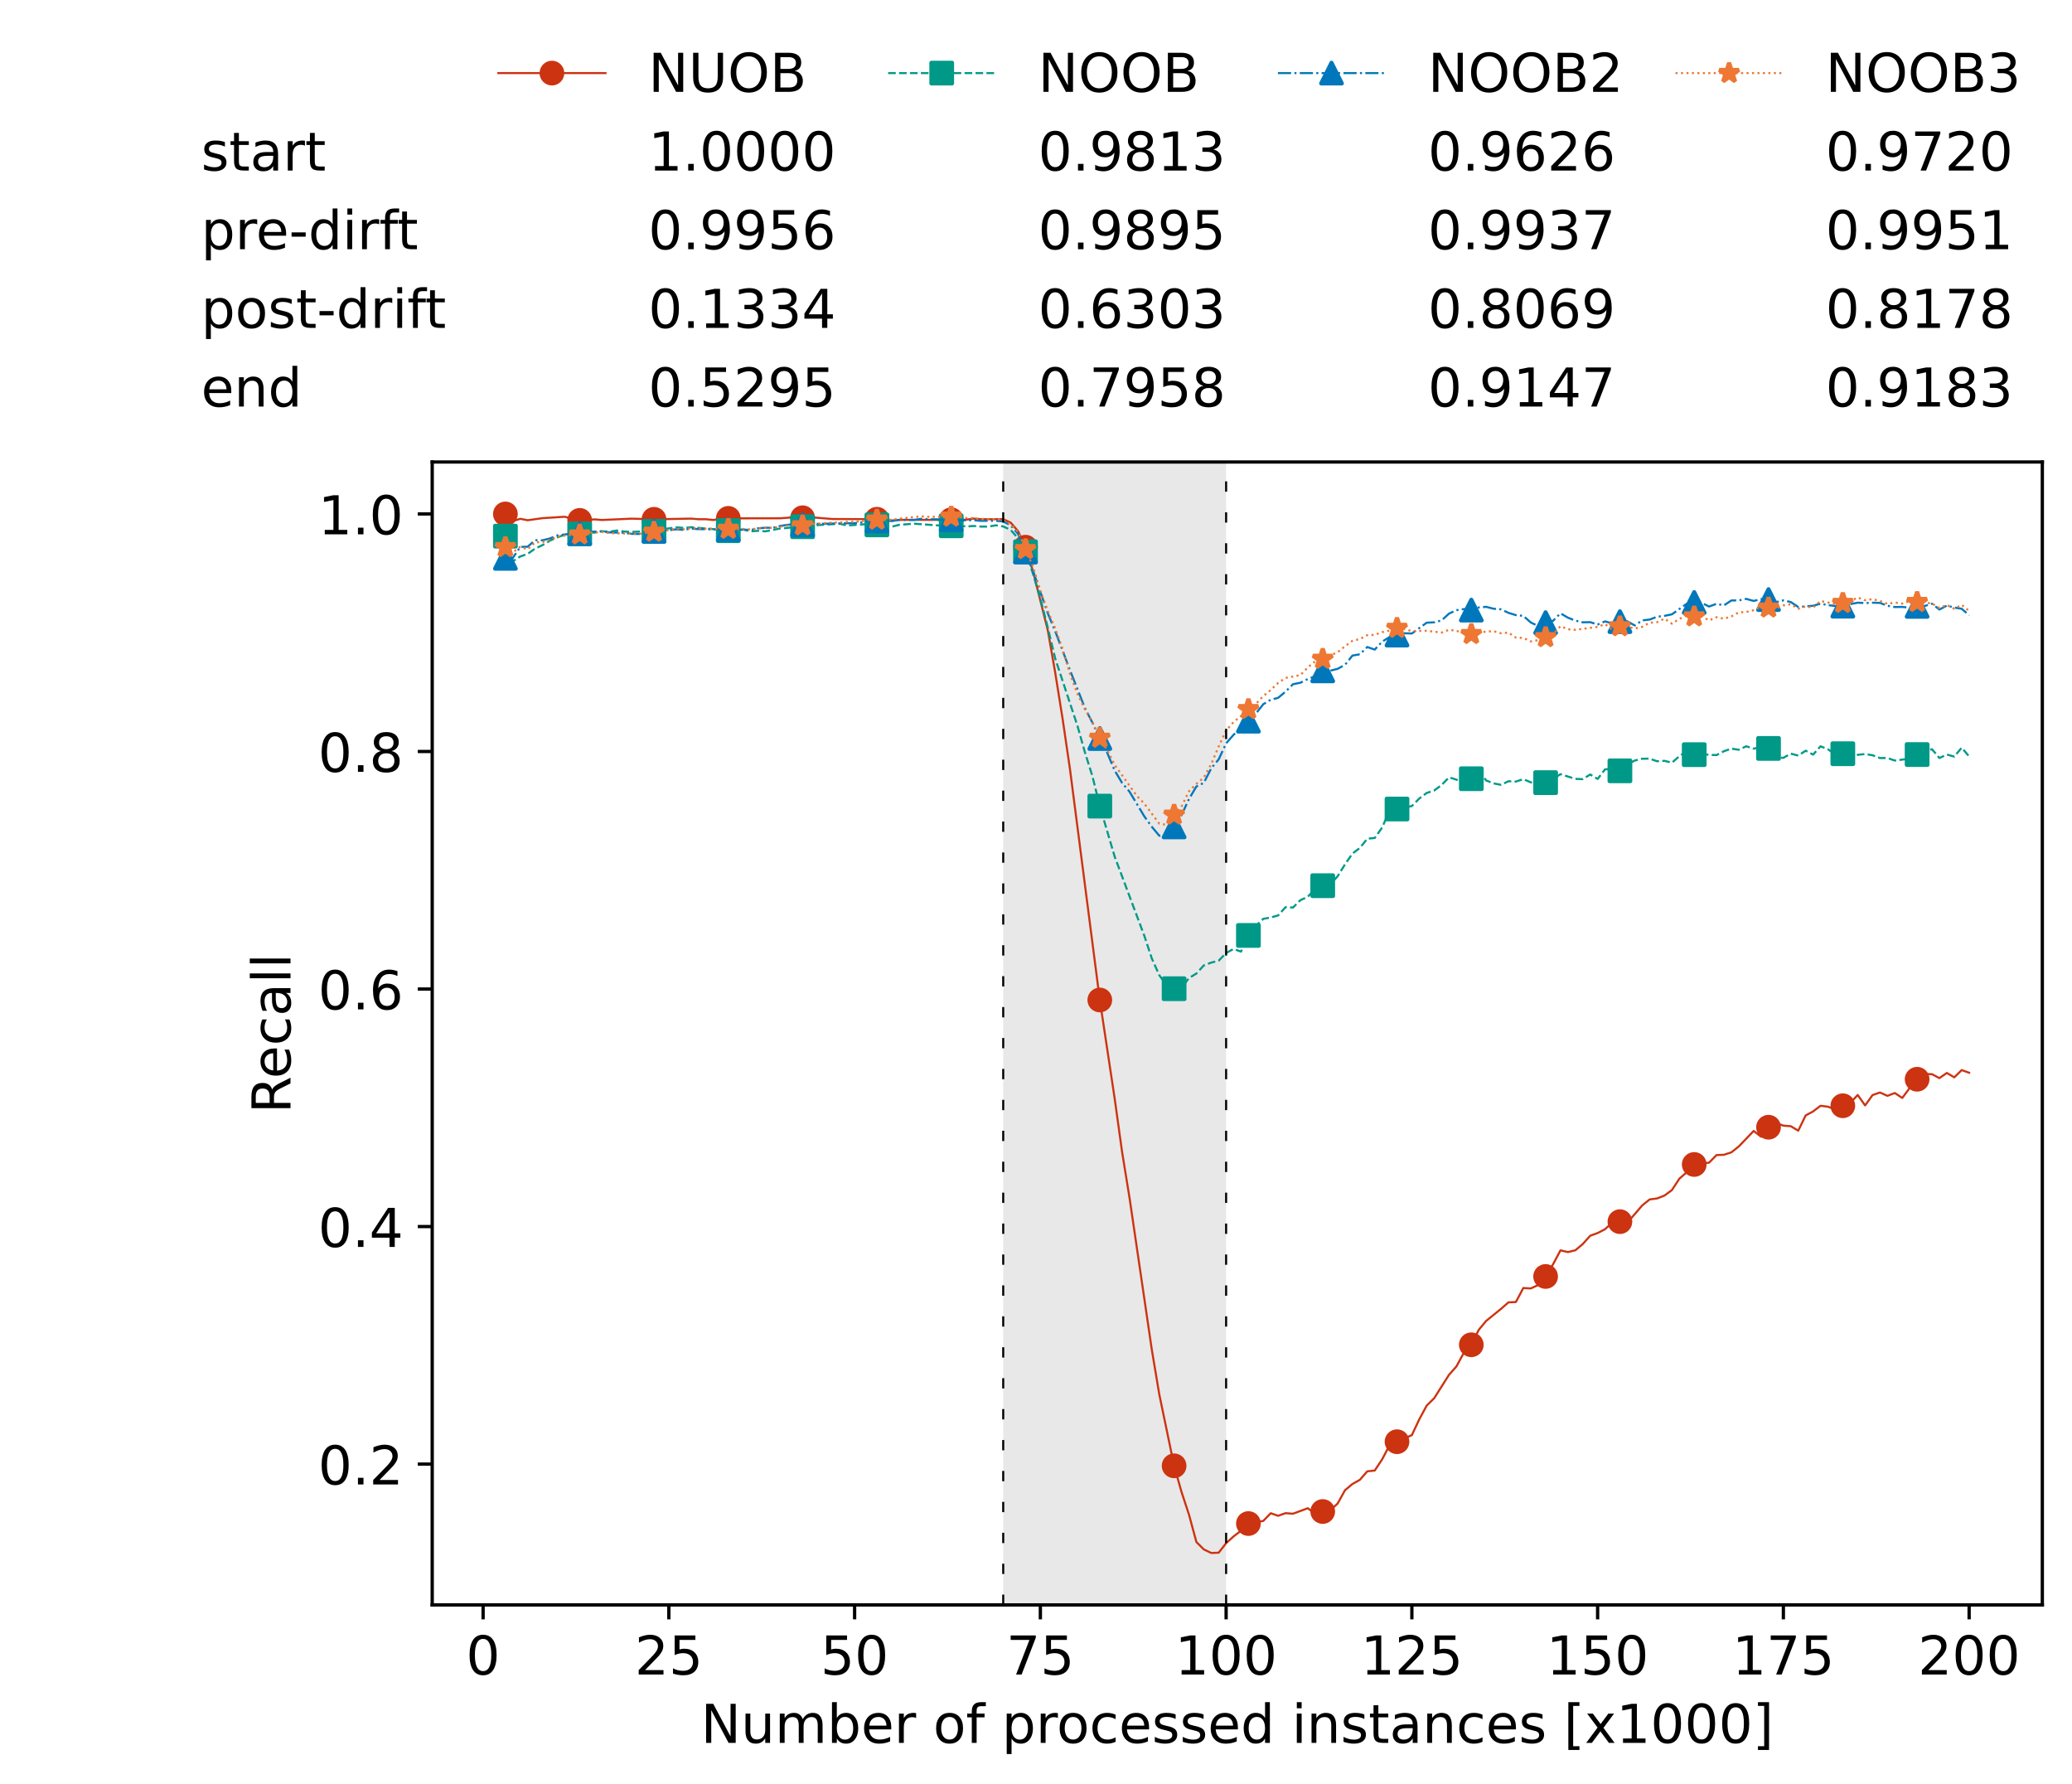 <?xml version="1.0" encoding="utf-8" standalone="no"?>
<!DOCTYPE svg PUBLIC "-//W3C//DTD SVG 1.1//EN"
  "http://www.w3.org/Graphics/SVG/1.1/DTD/svg11.dtd">
<!-- Created with matplotlib (https://matplotlib.org/) -->
<svg height="432.615pt" version="1.1" viewBox="0 0 502.65 432.615" width="502.65pt" xmlns="http://www.w3.org/2000/svg" xmlns:xlink="http://www.w3.org/1999/xlink">
 <defs>
  <style type="text/css">*{stroke-linecap:butt;stroke-linejoin:round;}</style>
 </defs>
 <g id="figure_1">
  <g id="patch_1">
   <path d="M 0 432.615 
L 502.65 432.615 
L 502.65 0 
L 0 0 
z
" style="fill:#ffffff;"/>
  </g>
  <g id="axes_1">
   <g id="patch_2">
    <path d="M 104.85 389.252 
L 495.45 389.252 
L 495.45 112.052 
L 104.85 112.052 
z
" style="fill:#ffffff;"/>
   </g>
   <g id="patch_3">
    <path clip-path="url(#paa94fa4d75)" d="M 297.446 389.252 
L 297.446 112.052 
L 243.372 112.052 
L 243.372 389.252 
z
" style="fill:#d3d3d3;opacity:0.5;"/>
   </g>
   <g id="matplotlib.axis_1">
    <g id="xtick_1">
     <g id="line2d_1">
      <defs>
       <path d="M 0 0 
L 0 3.5 
" id="m6b06150e72" style="stroke:#000000;stroke-width:0.8;"/>
      </defs>
      <g>
       <use style="stroke:#000000;stroke-width:0.8;" x="117.197" xlink:href="#m6b06150e72" y="389.252"/>
      </g>
     </g>
     <g id="text_1">
      <!-- 0 -->
      <g transform="translate(113.061 406.13)scale(0.13 -0.13)">
       <defs>
        <path d="M 31.781 66.406 
Q 24.172 66.406 20.328 58.906 
Q 16.5 51.422 16.5 36.375 
Q 16.5 21.391 20.328 13.891 
Q 24.172 6.391 31.781 6.391 
Q 39.453 6.391 43.281 13.891 
Q 47.125 21.391 47.125 36.375 
Q 47.125 51.422 43.281 58.906 
Q 39.453 66.406 31.781 66.406 
z
M 31.781 74.219 
Q 44.047 74.219 50.516 64.516 
Q 56.984 54.828 56.984 36.375 
Q 56.984 17.969 50.516 8.266 
Q 44.047 -1.422 31.781 -1.422 
Q 19.531 -1.422 13.062 8.266 
Q 6.594 17.969 6.594 36.375 
Q 6.594 54.828 13.062 64.516 
Q 19.531 74.219 31.781 74.219 
z
" id="DejaVuSans-48"/>
       </defs>
       <use xlink:href="#DejaVuSans-48"/>
      </g>
     </g>
    </g>
    <g id="xtick_2">
     <g id="line2d_2">
      <g>
       <use style="stroke:#000000;stroke-width:0.8;" x="162.259" xlink:href="#m6b06150e72" y="389.252"/>
      </g>
     </g>
     <g id="text_2">
      <!-- 25 -->
      <g transform="translate(153.988 406.13)scale(0.13 -0.13)">
       <defs>
        <path d="M 19.188 8.297 
L 53.609 8.297 
L 53.609 0 
L 7.328 0 
L 7.328 8.297 
Q 12.938 14.109 22.625 23.891 
Q 32.328 33.688 34.812 36.531 
Q 39.547 41.844 41.422 45.531 
Q 43.312 49.219 43.312 52.781 
Q 43.312 58.594 39.234 62.25 
Q 35.156 65.922 28.609 65.922 
Q 23.969 65.922 18.812 64.312 
Q 13.672 62.703 7.812 59.422 
L 7.812 69.391 
Q 13.766 71.781 18.938 73 
Q 24.125 74.219 28.422 74.219 
Q 39.75 74.219 46.484 68.547 
Q 53.219 62.891 53.219 53.422 
Q 53.219 48.922 51.531 44.891 
Q 49.859 40.875 45.406 35.406 
Q 44.188 33.984 37.641 27.219 
Q 31.109 20.453 19.188 8.297 
z
" id="DejaVuSans-50"/>
        <path d="M 10.797 72.906 
L 49.516 72.906 
L 49.516 64.594 
L 19.828 64.594 
L 19.828 46.734 
Q 21.969 47.469 24.109 47.828 
Q 26.266 48.188 28.422 48.188 
Q 40.625 48.188 47.75 41.5 
Q 54.891 34.812 54.891 23.391 
Q 54.891 11.625 47.562 5.094 
Q 40.234 -1.422 26.906 -1.422 
Q 22.312 -1.422 17.547 -0.641 
Q 12.797 0.141 7.719 1.703 
L 7.719 11.625 
Q 12.109 9.234 16.797 8.062 
Q 21.484 6.891 26.703 6.891 
Q 35.156 6.891 40.078 11.328 
Q 45.016 15.766 45.016 23.391 
Q 45.016 31 40.078 35.438 
Q 35.156 39.891 26.703 39.891 
Q 22.75 39.891 18.812 39.016 
Q 14.891 38.141 10.797 36.281 
z
" id="DejaVuSans-53"/>
       </defs>
       <use xlink:href="#DejaVuSans-50"/>
       <use x="63.623" xlink:href="#DejaVuSans-53"/>
      </g>
     </g>
    </g>
    <g id="xtick_3">
     <g id="line2d_3">
      <g>
       <use style="stroke:#000000;stroke-width:0.8;" x="207.322" xlink:href="#m6b06150e72" y="389.252"/>
      </g>
     </g>
     <g id="text_3">
      <!-- 50 -->
      <g transform="translate(199.05 406.13)scale(0.13 -0.13)">
       <use xlink:href="#DejaVuSans-53"/>
       <use x="63.623" xlink:href="#DejaVuSans-48"/>
      </g>
     </g>
    </g>
    <g id="xtick_4">
     <g id="line2d_4">
      <g>
       <use style="stroke:#000000;stroke-width:0.8;" x="252.384" xlink:href="#m6b06150e72" y="389.252"/>
      </g>
     </g>
     <g id="text_4">
      <!-- 75 -->
      <g transform="translate(244.113 406.13)scale(0.13 -0.13)">
       <defs>
        <path d="M 8.203 72.906 
L 55.078 72.906 
L 55.078 68.703 
L 28.609 0 
L 18.312 0 
L 43.219 64.594 
L 8.203 64.594 
z
" id="DejaVuSans-55"/>
       </defs>
       <use xlink:href="#DejaVuSans-55"/>
       <use x="63.623" xlink:href="#DejaVuSans-53"/>
      </g>
     </g>
    </g>
    <g id="xtick_5">
     <g id="line2d_5">
      <g>
       <use style="stroke:#000000;stroke-width:0.8;" x="297.446" xlink:href="#m6b06150e72" y="389.252"/>
      </g>
     </g>
     <g id="text_5">
      <!-- 100 -->
      <g transform="translate(285.039 406.13)scale(0.13 -0.13)">
       <defs>
        <path d="M 12.406 8.297 
L 28.516 8.297 
L 28.516 63.922 
L 10.984 60.406 
L 10.984 69.391 
L 28.422 72.906 
L 38.281 72.906 
L 38.281 8.297 
L 54.391 8.297 
L 54.391 0 
L 12.406 0 
z
" id="DejaVuSans-49"/>
       </defs>
       <use xlink:href="#DejaVuSans-49"/>
       <use x="63.623" xlink:href="#DejaVuSans-48"/>
       <use x="127.246" xlink:href="#DejaVuSans-48"/>
      </g>
     </g>
    </g>
    <g id="xtick_6">
     <g id="line2d_6">
      <g>
       <use style="stroke:#000000;stroke-width:0.8;" x="342.509" xlink:href="#m6b06150e72" y="389.252"/>
      </g>
     </g>
     <g id="text_6">
      <!-- 125 -->
      <g transform="translate(330.102 406.13)scale(0.13 -0.13)">
       <use xlink:href="#DejaVuSans-49"/>
       <use x="63.623" xlink:href="#DejaVuSans-50"/>
       <use x="127.246" xlink:href="#DejaVuSans-53"/>
      </g>
     </g>
    </g>
    <g id="xtick_7">
     <g id="line2d_7">
      <g>
       <use style="stroke:#000000;stroke-width:0.8;" x="387.571" xlink:href="#m6b06150e72" y="389.252"/>
      </g>
     </g>
     <g id="text_7">
      <!-- 150 -->
      <g transform="translate(375.164 406.13)scale(0.13 -0.13)">
       <use xlink:href="#DejaVuSans-49"/>
       <use x="63.623" xlink:href="#DejaVuSans-53"/>
       <use x="127.246" xlink:href="#DejaVuSans-48"/>
      </g>
     </g>
    </g>
    <g id="xtick_8">
     <g id="line2d_8">
      <g>
       <use style="stroke:#000000;stroke-width:0.8;" x="432.633" xlink:href="#m6b06150e72" y="389.252"/>
      </g>
     </g>
     <g id="text_8">
      <!-- 175 -->
      <g transform="translate(420.226 406.13)scale(0.13 -0.13)">
       <use xlink:href="#DejaVuSans-49"/>
       <use x="63.623" xlink:href="#DejaVuSans-55"/>
       <use x="127.246" xlink:href="#DejaVuSans-53"/>
      </g>
     </g>
    </g>
    <g id="xtick_9">
     <g id="line2d_9">
      <g>
       <use style="stroke:#000000;stroke-width:0.8;" x="477.695" xlink:href="#m6b06150e72" y="389.252"/>
      </g>
     </g>
     <g id="text_9">
      <!-- 200 -->
      <g transform="translate(465.289 406.13)scale(0.13 -0.13)">
       <use xlink:href="#DejaVuSans-50"/>
       <use x="63.623" xlink:href="#DejaVuSans-48"/>
       <use x="127.246" xlink:href="#DejaVuSans-48"/>
      </g>
     </g>
    </g>
    <g id="text_10">
     <!-- Number of processed instances [x1000] -->
     <g transform="translate(170.025 422.711)scale(0.13 -0.13)">
      <defs>
       <path d="M 9.812 72.906 
L 23.094 72.906 
L 55.422 11.922 
L 55.422 72.906 
L 64.984 72.906 
L 64.984 0 
L 51.703 0 
L 19.391 60.984 
L 19.391 0 
L 9.812 0 
z
" id="DejaVuSans-78"/>
       <path d="M 8.5 21.578 
L 8.5 54.688 
L 17.484 54.688 
L 17.484 21.922 
Q 17.484 14.156 20.5 10.266 
Q 23.531 6.391 29.594 6.391 
Q 36.859 6.391 41.078 11.031 
Q 45.312 15.672 45.312 23.688 
L 45.312 54.688 
L 54.297 54.688 
L 54.297 0 
L 45.312 0 
L 45.312 8.406 
Q 42.047 3.422 37.719 1 
Q 33.406 -1.422 27.688 -1.422 
Q 18.266 -1.422 13.375 4.438 
Q 8.5 10.297 8.5 21.578 
z
M 31.109 56 
z
" id="DejaVuSans-117"/>
       <path d="M 52 44.188 
Q 55.375 50.25 60.062 53.125 
Q 64.75 56 71.094 56 
Q 79.641 56 84.281 50.016 
Q 88.922 44.047 88.922 33.016 
L 88.922 0 
L 79.891 0 
L 79.891 32.719 
Q 79.891 40.578 77.094 44.375 
Q 74.312 48.188 68.609 48.188 
Q 61.625 48.188 57.562 43.547 
Q 53.516 38.922 53.516 30.906 
L 53.516 0 
L 44.484 0 
L 44.484 32.719 
Q 44.484 40.625 41.703 44.406 
Q 38.922 48.188 33.109 48.188 
Q 26.219 48.188 22.156 43.531 
Q 18.109 38.875 18.109 30.906 
L 18.109 0 
L 9.078 0 
L 9.078 54.688 
L 18.109 54.688 
L 18.109 46.188 
Q 21.188 51.219 25.484 53.609 
Q 29.781 56 35.688 56 
Q 41.656 56 45.828 52.969 
Q 50 49.953 52 44.188 
z
" id="DejaVuSans-109"/>
       <path d="M 48.688 27.297 
Q 48.688 37.203 44.609 42.844 
Q 40.531 48.484 33.406 48.484 
Q 26.266 48.484 22.188 42.844 
Q 18.109 37.203 18.109 27.297 
Q 18.109 17.391 22.188 11.75 
Q 26.266 6.109 33.406 6.109 
Q 40.531 6.109 44.609 11.75 
Q 48.688 17.391 48.688 27.297 
z
M 18.109 46.391 
Q 20.953 51.266 25.266 53.625 
Q 29.594 56 35.594 56 
Q 45.562 56 51.781 48.094 
Q 58.016 40.188 58.016 27.297 
Q 58.016 14.406 51.781 6.484 
Q 45.562 -1.422 35.594 -1.422 
Q 29.594 -1.422 25.266 0.953 
Q 20.953 3.328 18.109 8.203 
L 18.109 0 
L 9.078 0 
L 9.078 75.984 
L 18.109 75.984 
z
" id="DejaVuSans-98"/>
       <path d="M 56.203 29.594 
L 56.203 25.203 
L 14.891 25.203 
Q 15.484 15.922 20.484 11.062 
Q 25.484 6.203 34.422 6.203 
Q 39.594 6.203 44.453 7.469 
Q 49.312 8.734 54.109 11.281 
L 54.109 2.781 
Q 49.266 0.734 44.188 -0.344 
Q 39.109 -1.422 33.891 -1.422 
Q 20.797 -1.422 13.156 6.188 
Q 5.516 13.812 5.516 26.812 
Q 5.516 40.234 12.766 48.109 
Q 20.016 56 32.328 56 
Q 43.359 56 49.781 48.891 
Q 56.203 41.797 56.203 29.594 
z
M 47.219 32.234 
Q 47.125 39.594 43.094 43.984 
Q 39.062 48.391 32.422 48.391 
Q 24.906 48.391 20.391 44.141 
Q 15.875 39.891 15.188 32.172 
z
" id="DejaVuSans-101"/>
       <path d="M 41.109 46.297 
Q 39.594 47.172 37.812 47.578 
Q 36.031 48 33.891 48 
Q 26.266 48 22.188 43.047 
Q 18.109 38.094 18.109 28.812 
L 18.109 0 
L 9.078 0 
L 9.078 54.688 
L 18.109 54.688 
L 18.109 46.188 
Q 20.953 51.172 25.484 53.578 
Q 30.031 56 36.531 56 
Q 37.453 56 38.578 55.875 
Q 39.703 55.766 41.062 55.516 
z
" id="DejaVuSans-114"/>
       <path id="DejaVuSans-32"/>
       <path d="M 30.609 48.391 
Q 23.391 48.391 19.188 42.75 
Q 14.984 37.109 14.984 27.297 
Q 14.984 17.484 19.156 11.844 
Q 23.344 6.203 30.609 6.203 
Q 37.797 6.203 41.984 11.859 
Q 46.188 17.531 46.188 27.297 
Q 46.188 37.016 41.984 42.703 
Q 37.797 48.391 30.609 48.391 
z
M 30.609 56 
Q 42.328 56 49.016 48.375 
Q 55.719 40.766 55.719 27.297 
Q 55.719 13.875 49.016 6.219 
Q 42.328 -1.422 30.609 -1.422 
Q 18.844 -1.422 12.172 6.219 
Q 5.516 13.875 5.516 27.297 
Q 5.516 40.766 12.172 48.375 
Q 18.844 56 30.609 56 
z
" id="DejaVuSans-111"/>
       <path d="M 37.109 75.984 
L 37.109 68.5 
L 28.516 68.5 
Q 23.688 68.5 21.797 66.547 
Q 19.922 64.594 19.922 59.516 
L 19.922 54.688 
L 34.719 54.688 
L 34.719 47.703 
L 19.922 47.703 
L 19.922 0 
L 10.891 0 
L 10.891 47.703 
L 2.297 47.703 
L 2.297 54.688 
L 10.891 54.688 
L 10.891 58.5 
Q 10.891 67.625 15.141 71.797 
Q 19.391 75.984 28.609 75.984 
z
" id="DejaVuSans-102"/>
       <path d="M 18.109 8.203 
L 18.109 -20.797 
L 9.078 -20.797 
L 9.078 54.688 
L 18.109 54.688 
L 18.109 46.391 
Q 20.953 51.266 25.266 53.625 
Q 29.594 56 35.594 56 
Q 45.562 56 51.781 48.094 
Q 58.016 40.188 58.016 27.297 
Q 58.016 14.406 51.781 6.484 
Q 45.562 -1.422 35.594 -1.422 
Q 29.594 -1.422 25.266 0.953 
Q 20.953 3.328 18.109 8.203 
z
M 48.688 27.297 
Q 48.688 37.203 44.609 42.844 
Q 40.531 48.484 33.406 48.484 
Q 26.266 48.484 22.188 42.844 
Q 18.109 37.203 18.109 27.297 
Q 18.109 17.391 22.188 11.75 
Q 26.266 6.109 33.406 6.109 
Q 40.531 6.109 44.609 11.75 
Q 48.688 17.391 48.688 27.297 
z
" id="DejaVuSans-112"/>
       <path d="M 48.781 52.594 
L 48.781 44.188 
Q 44.969 46.297 41.141 47.344 
Q 37.312 48.391 33.406 48.391 
Q 24.656 48.391 19.812 42.844 
Q 14.984 37.312 14.984 27.297 
Q 14.984 17.281 19.812 11.734 
Q 24.656 6.203 33.406 6.203 
Q 37.312 6.203 41.141 7.25 
Q 44.969 8.297 48.781 10.406 
L 48.781 2.094 
Q 45.016 0.344 40.984 -0.531 
Q 36.969 -1.422 32.422 -1.422 
Q 20.062 -1.422 12.781 6.344 
Q 5.516 14.109 5.516 27.297 
Q 5.516 40.672 12.859 48.328 
Q 20.219 56 33.016 56 
Q 37.156 56 41.109 55.141 
Q 45.062 54.297 48.781 52.594 
z
" id="DejaVuSans-99"/>
       <path d="M 44.281 53.078 
L 44.281 44.578 
Q 40.484 46.531 36.375 47.5 
Q 32.281 48.484 27.875 48.484 
Q 21.188 48.484 17.844 46.438 
Q 14.5 44.391 14.5 40.281 
Q 14.5 37.156 16.891 35.375 
Q 19.281 33.594 26.516 31.984 
L 29.594 31.297 
Q 39.156 29.25 43.188 25.516 
Q 47.219 21.781 47.219 15.094 
Q 47.219 7.469 41.188 3.016 
Q 35.156 -1.422 24.609 -1.422 
Q 20.219 -1.422 15.453 -0.562 
Q 10.688 0.297 5.422 2 
L 5.422 11.281 
Q 10.406 8.688 15.234 7.391 
Q 20.062 6.109 24.812 6.109 
Q 31.156 6.109 34.562 8.281 
Q 37.984 10.453 37.984 14.406 
Q 37.984 18.062 35.516 20.016 
Q 33.062 21.969 24.703 23.781 
L 21.578 24.516 
Q 13.234 26.266 9.516 29.906 
Q 5.812 33.547 5.812 39.891 
Q 5.812 47.609 11.281 51.797 
Q 16.75 56 26.812 56 
Q 31.781 56 36.172 55.266 
Q 40.578 54.547 44.281 53.078 
z
" id="DejaVuSans-115"/>
       <path d="M 45.406 46.391 
L 45.406 75.984 
L 54.391 75.984 
L 54.391 0 
L 45.406 0 
L 45.406 8.203 
Q 42.578 3.328 38.25 0.953 
Q 33.938 -1.422 27.875 -1.422 
Q 17.969 -1.422 11.734 6.484 
Q 5.516 14.406 5.516 27.297 
Q 5.516 40.188 11.734 48.094 
Q 17.969 56 27.875 56 
Q 33.938 56 38.25 53.625 
Q 42.578 51.266 45.406 46.391 
z
M 14.797 27.297 
Q 14.797 17.391 18.875 11.75 
Q 22.953 6.109 30.078 6.109 
Q 37.203 6.109 41.297 11.75 
Q 45.406 17.391 45.406 27.297 
Q 45.406 37.203 41.297 42.844 
Q 37.203 48.484 30.078 48.484 
Q 22.953 48.484 18.875 42.844 
Q 14.797 37.203 14.797 27.297 
z
" id="DejaVuSans-100"/>
       <path d="M 9.422 54.688 
L 18.406 54.688 
L 18.406 0 
L 9.422 0 
z
M 9.422 75.984 
L 18.406 75.984 
L 18.406 64.594 
L 9.422 64.594 
z
" id="DejaVuSans-105"/>
       <path d="M 54.891 33.016 
L 54.891 0 
L 45.906 0 
L 45.906 32.719 
Q 45.906 40.484 42.875 44.328 
Q 39.844 48.188 33.797 48.188 
Q 26.516 48.188 22.312 43.547 
Q 18.109 38.922 18.109 30.906 
L 18.109 0 
L 9.078 0 
L 9.078 54.688 
L 18.109 54.688 
L 18.109 46.188 
Q 21.344 51.125 25.703 53.562 
Q 30.078 56 35.797 56 
Q 45.219 56 50.047 50.172 
Q 54.891 44.344 54.891 33.016 
z
" id="DejaVuSans-110"/>
       <path d="M 18.312 70.219 
L 18.312 54.688 
L 36.812 54.688 
L 36.812 47.703 
L 18.312 47.703 
L 18.312 18.016 
Q 18.312 11.328 20.141 9.422 
Q 21.969 7.516 27.594 7.516 
L 36.812 7.516 
L 36.812 0 
L 27.594 0 
Q 17.188 0 13.234 3.875 
Q 9.281 7.766 9.281 18.016 
L 9.281 47.703 
L 2.688 47.703 
L 2.688 54.688 
L 9.281 54.688 
L 9.281 70.219 
z
" id="DejaVuSans-116"/>
       <path d="M 34.281 27.484 
Q 23.391 27.484 19.188 25 
Q 14.984 22.516 14.984 16.5 
Q 14.984 11.719 18.141 8.906 
Q 21.297 6.109 26.703 6.109 
Q 34.188 6.109 38.703 11.406 
Q 43.219 16.703 43.219 25.484 
L 43.219 27.484 
z
M 52.203 31.203 
L 52.203 0 
L 43.219 0 
L 43.219 8.297 
Q 40.141 3.328 35.547 0.953 
Q 30.953 -1.422 24.312 -1.422 
Q 15.922 -1.422 10.953 3.297 
Q 6 8.016 6 15.922 
Q 6 25.141 12.172 29.828 
Q 18.359 34.516 30.609 34.516 
L 43.219 34.516 
L 43.219 35.406 
Q 43.219 41.609 39.141 45 
Q 35.062 48.391 27.688 48.391 
Q 23 48.391 18.547 47.266 
Q 14.109 46.141 10.016 43.891 
L 10.016 52.203 
Q 14.938 54.109 19.578 55.047 
Q 24.219 56 28.609 56 
Q 40.484 56 46.344 49.844 
Q 52.203 43.703 52.203 31.203 
z
" id="DejaVuSans-97"/>
       <path d="M 8.594 75.984 
L 29.297 75.984 
L 29.297 69 
L 17.578 69 
L 17.578 -6.203 
L 29.297 -6.203 
L 29.297 -13.188 
L 8.594 -13.188 
z
" id="DejaVuSans-91"/>
       <path d="M 54.891 54.688 
L 35.109 28.078 
L 55.906 0 
L 45.312 0 
L 29.391 21.484 
L 13.484 0 
L 2.875 0 
L 24.125 28.609 
L 4.688 54.688 
L 15.281 54.688 
L 29.781 35.203 
L 44.281 54.688 
z
" id="DejaVuSans-120"/>
       <path d="M 30.422 75.984 
L 30.422 -13.188 
L 9.719 -13.188 
L 9.719 -6.203 
L 21.391 -6.203 
L 21.391 69 
L 9.719 69 
L 9.719 75.984 
z
" id="DejaVuSans-93"/>
      </defs>
      <use xlink:href="#DejaVuSans-78"/>
      <use x="74.805" xlink:href="#DejaVuSans-117"/>
      <use x="138.184" xlink:href="#DejaVuSans-109"/>
      <use x="235.596" xlink:href="#DejaVuSans-98"/>
      <use x="299.072" xlink:href="#DejaVuSans-101"/>
      <use x="360.596" xlink:href="#DejaVuSans-114"/>
      <use x="401.709" xlink:href="#DejaVuSans-32"/>
      <use x="433.496" xlink:href="#DejaVuSans-111"/>
      <use x="494.678" xlink:href="#DejaVuSans-102"/>
      <use x="529.883" xlink:href="#DejaVuSans-32"/>
      <use x="561.67" xlink:href="#DejaVuSans-112"/>
      <use x="625.146" xlink:href="#DejaVuSans-114"/>
      <use x="664.01" xlink:href="#DejaVuSans-111"/>
      <use x="725.191" xlink:href="#DejaVuSans-99"/>
      <use x="780.172" xlink:href="#DejaVuSans-101"/>
      <use x="841.695" xlink:href="#DejaVuSans-115"/>
      <use x="893.795" xlink:href="#DejaVuSans-115"/>
      <use x="945.895" xlink:href="#DejaVuSans-101"/>
      <use x="1007.418" xlink:href="#DejaVuSans-100"/>
      <use x="1070.895" xlink:href="#DejaVuSans-32"/>
      <use x="1102.682" xlink:href="#DejaVuSans-105"/>
      <use x="1130.465" xlink:href="#DejaVuSans-110"/>
      <use x="1193.844" xlink:href="#DejaVuSans-115"/>
      <use x="1245.943" xlink:href="#DejaVuSans-116"/>
      <use x="1285.152" xlink:href="#DejaVuSans-97"/>
      <use x="1346.432" xlink:href="#DejaVuSans-110"/>
      <use x="1409.811" xlink:href="#DejaVuSans-99"/>
      <use x="1464.791" xlink:href="#DejaVuSans-101"/>
      <use x="1526.314" xlink:href="#DejaVuSans-115"/>
      <use x="1578.414" xlink:href="#DejaVuSans-32"/>
      <use x="1610.201" xlink:href="#DejaVuSans-91"/>
      <use x="1649.215" xlink:href="#DejaVuSans-120"/>
      <use x="1708.395" xlink:href="#DejaVuSans-49"/>
      <use x="1772.018" xlink:href="#DejaVuSans-48"/>
      <use x="1835.641" xlink:href="#DejaVuSans-48"/>
      <use x="1899.264" xlink:href="#DejaVuSans-48"/>
      <use x="1962.887" xlink:href="#DejaVuSans-93"/>
     </g>
    </g>
   </g>
   <g id="matplotlib.axis_2">
    <g id="ytick_1">
     <g id="line2d_10">
      <defs>
       <path d="M 0 0 
L -3.5 0 
" id="mbe5c1fcdd0" style="stroke:#000000;stroke-width:0.8;"/>
      </defs>
      <g>
       <use style="stroke:#000000;stroke-width:0.8;" x="104.85" xlink:href="#mbe5c1fcdd0" y="355.09"/>
      </g>
     </g>
     <g id="text_11">
      <!-- 0.2 -->
      <g transform="translate(77.176 360.029)scale(0.13 -0.13)">
       <defs>
        <path d="M 10.688 12.406 
L 21 12.406 
L 21 0 
L 10.688 0 
z
" id="DejaVuSans-46"/>
       </defs>
       <use xlink:href="#DejaVuSans-48"/>
       <use x="63.623" xlink:href="#DejaVuSans-46"/>
       <use x="95.41" xlink:href="#DejaVuSans-50"/>
      </g>
     </g>
    </g>
    <g id="ytick_2">
     <g id="line2d_11">
      <g>
       <use style="stroke:#000000;stroke-width:0.8;" x="104.85" xlink:href="#mbe5c1fcdd0" y="297.481"/>
      </g>
     </g>
     <g id="text_12">
      <!-- 0.4 -->
      <g transform="translate(77.176 302.42)scale(0.13 -0.13)">
       <defs>
        <path d="M 37.797 64.312 
L 12.891 25.391 
L 37.797 25.391 
z
M 35.203 72.906 
L 47.609 72.906 
L 47.609 25.391 
L 58.016 25.391 
L 58.016 17.188 
L 47.609 17.188 
L 47.609 0 
L 37.797 0 
L 37.797 17.188 
L 4.891 17.188 
L 4.891 26.703 
z
" id="DejaVuSans-52"/>
       </defs>
       <use xlink:href="#DejaVuSans-48"/>
       <use x="63.623" xlink:href="#DejaVuSans-46"/>
       <use x="95.41" xlink:href="#DejaVuSans-52"/>
      </g>
     </g>
    </g>
    <g id="ytick_3">
     <g id="line2d_12">
      <g>
       <use style="stroke:#000000;stroke-width:0.8;" x="104.85" xlink:href="#mbe5c1fcdd0" y="239.871"/>
      </g>
     </g>
     <g id="text_13">
      <!-- 0.6 -->
      <g transform="translate(77.176 244.81)scale(0.13 -0.13)">
       <defs>
        <path d="M 33.016 40.375 
Q 26.375 40.375 22.484 35.828 
Q 18.609 31.297 18.609 23.391 
Q 18.609 15.531 22.484 10.953 
Q 26.375 6.391 33.016 6.391 
Q 39.656 6.391 43.531 10.953 
Q 47.406 15.531 47.406 23.391 
Q 47.406 31.297 43.531 35.828 
Q 39.656 40.375 33.016 40.375 
z
M 52.594 71.297 
L 52.594 62.312 
Q 48.875 64.062 45.094 64.984 
Q 41.312 65.922 37.594 65.922 
Q 27.828 65.922 22.672 59.328 
Q 17.531 52.734 16.797 39.406 
Q 19.672 43.656 24.016 45.922 
Q 28.375 48.188 33.594 48.188 
Q 44.578 48.188 50.953 41.516 
Q 57.328 34.859 57.328 23.391 
Q 57.328 12.156 50.688 5.359 
Q 44.047 -1.422 33.016 -1.422 
Q 20.359 -1.422 13.672 8.266 
Q 6.984 17.969 6.984 36.375 
Q 6.984 53.656 15.188 63.938 
Q 23.391 74.219 37.203 74.219 
Q 40.922 74.219 44.703 73.484 
Q 48.484 72.75 52.594 71.297 
z
" id="DejaVuSans-54"/>
       </defs>
       <use xlink:href="#DejaVuSans-48"/>
       <use x="63.623" xlink:href="#DejaVuSans-46"/>
       <use x="95.41" xlink:href="#DejaVuSans-54"/>
      </g>
     </g>
    </g>
    <g id="ytick_4">
     <g id="line2d_13">
      <g>
       <use style="stroke:#000000;stroke-width:0.8;" x="104.85" xlink:href="#mbe5c1fcdd0" y="182.261"/>
      </g>
     </g>
     <g id="text_14">
      <!-- 0.8 -->
      <g transform="translate(77.176 187.2)scale(0.13 -0.13)">
       <defs>
        <path d="M 31.781 34.625 
Q 24.75 34.625 20.719 30.859 
Q 16.703 27.094 16.703 20.516 
Q 16.703 13.922 20.719 10.156 
Q 24.75 6.391 31.781 6.391 
Q 38.812 6.391 42.859 10.172 
Q 46.922 13.969 46.922 20.516 
Q 46.922 27.094 42.891 30.859 
Q 38.875 34.625 31.781 34.625 
z
M 21.922 38.812 
Q 15.578 40.375 12.031 44.719 
Q 8.5 49.078 8.5 55.328 
Q 8.5 64.062 14.719 69.141 
Q 20.953 74.219 31.781 74.219 
Q 42.672 74.219 48.875 69.141 
Q 55.078 64.062 55.078 55.328 
Q 55.078 49.078 51.531 44.719 
Q 48 40.375 41.703 38.812 
Q 48.828 37.156 52.797 32.312 
Q 56.781 27.484 56.781 20.516 
Q 56.781 9.906 50.312 4.234 
Q 43.844 -1.422 31.781 -1.422 
Q 19.734 -1.422 13.25 4.234 
Q 6.781 9.906 6.781 20.516 
Q 6.781 27.484 10.781 32.312 
Q 14.797 37.156 21.922 38.812 
z
M 18.312 54.391 
Q 18.312 48.734 21.844 45.562 
Q 25.391 42.391 31.781 42.391 
Q 38.141 42.391 41.719 45.562 
Q 45.312 48.734 45.312 54.391 
Q 45.312 60.062 41.719 63.234 
Q 38.141 66.406 31.781 66.406 
Q 25.391 66.406 21.844 63.234 
Q 18.312 60.062 18.312 54.391 
z
" id="DejaVuSans-56"/>
       </defs>
       <use xlink:href="#DejaVuSans-48"/>
       <use x="63.623" xlink:href="#DejaVuSans-46"/>
       <use x="95.41" xlink:href="#DejaVuSans-56"/>
      </g>
     </g>
    </g>
    <g id="ytick_5">
     <g id="line2d_14">
      <g>
       <use style="stroke:#000000;stroke-width:0.8;" x="104.85" xlink:href="#mbe5c1fcdd0" y="124.652"/>
      </g>
     </g>
     <g id="text_15">
      <!-- 1.0 -->
      <g transform="translate(77.176 129.591)scale(0.13 -0.13)">
       <use xlink:href="#DejaVuSans-49"/>
       <use x="63.623" xlink:href="#DejaVuSans-46"/>
       <use x="95.41" xlink:href="#DejaVuSans-48"/>
      </g>
     </g>
    </g>
    <g id="text_16">
     <!-- Recall -->
     <g transform="translate(70.472 270.044)rotate(-90)scale(0.13 -0.13)">
      <defs>
       <path d="M 44.391 34.188 
Q 47.562 33.109 50.562 29.594 
Q 53.562 26.078 56.594 19.922 
L 66.609 0 
L 56 0 
L 46.688 18.703 
Q 43.062 26.031 39.672 28.422 
Q 36.281 30.812 30.422 30.812 
L 19.672 30.812 
L 19.672 0 
L 9.812 0 
L 9.812 72.906 
L 32.078 72.906 
Q 44.578 72.906 50.734 67.672 
Q 56.891 62.453 56.891 51.906 
Q 56.891 45.016 53.688 40.469 
Q 50.484 35.938 44.391 34.188 
z
M 19.672 64.797 
L 19.672 38.922 
L 32.078 38.922 
Q 39.203 38.922 42.844 42.219 
Q 46.484 45.516 46.484 51.906 
Q 46.484 58.297 42.844 61.547 
Q 39.203 64.797 32.078 64.797 
z
" id="DejaVuSans-82"/>
       <path d="M 9.422 75.984 
L 18.406 75.984 
L 18.406 0 
L 9.422 0 
z
" id="DejaVuSans-108"/>
      </defs>
      <use xlink:href="#DejaVuSans-82"/>
      <use x="64.982" xlink:href="#DejaVuSans-101"/>
      <use x="126.506" xlink:href="#DejaVuSans-99"/>
      <use x="181.486" xlink:href="#DejaVuSans-97"/>
      <use x="242.766" xlink:href="#DejaVuSans-108"/>
      <use x="270.549" xlink:href="#DejaVuSans-108"/>
     </g>
    </g>
   </g>
   <g id="line2d_15"/>
   <g id="line2d_16"/>
   <g id="line2d_17"/>
   <g id="line2d_18"/>
   <g id="line2d_19"/>
   <g id="line2d_20">
    <path clip-path="url(#paa94fa4d75)" d="M 122.605 124.652 
L 124.407 126.408 
L 126.21 125.823 
L 128.012 126.179 
L 131.617 125.67 
L 137.024 125.33 
L 138.827 125.875 
L 140.629 126.208 
L 144.234 125.969 
L 146.037 126.117 
L 153.247 125.791 
L 158.654 125.95 
L 167.667 125.781 
L 169.469 125.932 
L 171.272 125.932 
L 173.074 126.117 
L 174.877 125.811 
L 178.482 125.72 
L 189.297 125.702 
L 192.902 125.429 
L 194.704 125.574 
L 196.507 125.438 
L 201.914 125.875 
L 214.532 125.937 
L 216.334 126.234 
L 218.137 126.082 
L 227.149 126.082 
L 228.952 126.204 
L 230.754 126.059 
L 234.359 126.044 
L 236.162 125.777 
L 237.964 125.926 
L 243.372 125.918 
L 245.174 126.742 
L 246.976 128.817 
L 248.779 132.714 
L 250.581 138.475 
L 254.186 152.867 
L 255.989 163.155 
L 257.791 174.426 
L 259.594 186.748 
L 266.804 242.533 
L 270.409 266.426 
L 272.211 279.402 
L 274.014 290.519 
L 279.421 327.354 
L 281.224 338.135 
L 284.829 355.51 
L 286.631 361.863 
L 288.434 367.339 
L 290.236 373.988 
L 292.039 375.788 
L 293.841 376.652 
L 295.644 376.58 
L 297.446 374.267 
L 299.249 372.641 
L 301.051 371.254 
L 302.854 369.512 
L 306.459 368.875 
L 308.261 367.009 
L 310.064 367.629 
L 311.866 366.995 
L 313.669 367.127 
L 317.274 365.793 
L 319.076 367.229 
L 320.879 366.592 
L 322.681 366.313 
L 324.484 364.676 
L 326.286 361.432 
L 328.089 359.916 
L 329.891 358.91 
L 331.694 356.843 
L 333.496 356.656 
L 335.299 353.939 
L 337.101 350.498 
L 342.509 348.055 
L 344.311 344.224 
L 346.114 340.89 
L 347.916 339.118 
L 351.521 333.436 
L 353.324 331.396 
L 355.126 328.076 
L 356.928 326.156 
L 358.731 322.528 
L 360.533 320.361 
L 364.138 317.439 
L 365.941 315.864 
L 367.743 315.786 
L 369.546 312.38 
L 371.348 312.49 
L 373.151 311.669 
L 374.953 309.586 
L 376.756 306.64 
L 378.558 303.251 
L 380.361 303.671 
L 382.163 303.237 
L 383.966 301.724 
L 385.768 299.707 
L 387.571 299.054 
L 389.373 298.123 
L 391.176 296.441 
L 392.978 296.292 
L 394.781 296.557 
L 398.386 292.353 
L 400.188 290.908 
L 401.991 290.665 
L 403.793 289.959 
L 405.596 288.629 
L 407.398 285.871 
L 409.201 284.299 
L 411.003 282.423 
L 414.608 281.979 
L 416.411 280.147 
L 418.213 280.073 
L 420.016 279.481 
L 421.818 278.051 
L 425.423 274.296 
L 427.226 275.69 
L 429.028 273.389 
L 430.831 272.362 
L 432.633 273.005 
L 434.436 273.146 
L 436.238 274.225 
L 438.041 270.531 
L 439.843 269.559 
L 441.646 268.188 
L 443.448 268.412 
L 445.251 269.111 
L 447.053 268.185 
L 448.856 267.524 
L 450.658 265.563 
L 452.461 268.109 
L 454.263 265.592 
L 456.066 264.964 
L 457.868 265.78 
L 459.671 265.093 
L 461.473 266.297 
L 463.276 263.872 
L 465.078 261.756 
L 466.881 260.483 
L 468.683 260.526 
L 470.485 261.479 
L 472.288 260.226 
L 474.09 261.291 
L 475.893 259.534 
L 477.695 260.176 
L 477.695 260.176 
" style="fill:none;stroke:#cc3311;stroke-linecap:square;stroke-width:0.5;"/>
    <defs>
     <path d="M 0 2.5 
C 0.663 2.5 1.299 2.237 1.768 1.768 
C 2.237 1.299 2.5 0.663 2.5 0 
C 2.5 -0.663 2.237 -1.299 1.768 -1.768 
C 1.299 -2.237 0.663 -2.5 0 -2.5 
C -0.663 -2.5 -1.299 -2.237 -1.768 -1.768 
C -2.237 -1.299 -2.5 -0.663 -2.5 0 
C -2.5 0.663 -2.237 1.299 -1.768 1.768 
C -1.299 2.237 -0.663 2.5 0 2.5 
z
" id="mf825700d79" style="stroke:#cc3311;"/>
    </defs>
    <g clip-path="url(#paa94fa4d75)">
     <use style="fill:#cc3311;stroke:#cc3311;" x="122.605" xlink:href="#mf825700d79" y="124.652"/>
     <use style="fill:#cc3311;stroke:#cc3311;" x="140.629" xlink:href="#mf825700d79" y="126.208"/>
     <use style="fill:#cc3311;stroke:#cc3311;" x="158.654" xlink:href="#mf825700d79" y="125.95"/>
     <use style="fill:#cc3311;stroke:#cc3311;" x="176.679" xlink:href="#mf825700d79" y="125.72"/>
     <use style="fill:#cc3311;stroke:#cc3311;" x="194.704" xlink:href="#mf825700d79" y="125.574"/>
     <use style="fill:#cc3311;stroke:#cc3311;" x="212.729" xlink:href="#mf825700d79" y="125.937"/>
     <use style="fill:#cc3311;stroke:#cc3311;" x="230.754" xlink:href="#mf825700d79" y="126.059"/>
     <use style="fill:#cc3311;stroke:#cc3311;" x="248.779" xlink:href="#mf825700d79" y="132.714"/>
     <use style="fill:#cc3311;stroke:#cc3311;" x="266.804" xlink:href="#mf825700d79" y="242.533"/>
     <use style="fill:#cc3311;stroke:#cc3311;" x="284.829" xlink:href="#mf825700d79" y="355.51"/>
     <use style="fill:#cc3311;stroke:#cc3311;" x="302.854" xlink:href="#mf825700d79" y="369.512"/>
     <use style="fill:#cc3311;stroke:#cc3311;" x="320.879" xlink:href="#mf825700d79" y="366.592"/>
     <use style="fill:#cc3311;stroke:#cc3311;" x="338.904" xlink:href="#mf825700d79" y="349.665"/>
     <use style="fill:#cc3311;stroke:#cc3311;" x="356.928" xlink:href="#mf825700d79" y="326.156"/>
     <use style="fill:#cc3311;stroke:#cc3311;" x="374.953" xlink:href="#mf825700d79" y="309.586"/>
     <use style="fill:#cc3311;stroke:#cc3311;" x="392.978" xlink:href="#mf825700d79" y="296.292"/>
     <use style="fill:#cc3311;stroke:#cc3311;" x="411.003" xlink:href="#mf825700d79" y="282.423"/>
     <use style="fill:#cc3311;stroke:#cc3311;" x="429.028" xlink:href="#mf825700d79" y="273.389"/>
     <use style="fill:#cc3311;stroke:#cc3311;" x="447.053" xlink:href="#mf825700d79" y="268.185"/>
     <use style="fill:#cc3311;stroke:#cc3311;" x="465.078" xlink:href="#mf825700d79" y="261.756"/>
    </g>
   </g>
   <g id="line2d_21"/>
   <g id="line2d_22"/>
   <g id="line2d_23"/>
   <g id="line2d_24"/>
   <g id="line2d_25">
    <path clip-path="url(#paa94fa4d75)" d="M 122.605 130.036 
L 124.407 136.126 
L 126.21 134.968 
L 128.012 134.335 
L 129.815 133.053 
L 131.617 132.199 
L 133.419 131.121 
L 135.222 130.312 
L 137.024 129.683 
L 138.827 129.486 
L 140.629 129.491 
L 142.432 129.087 
L 144.234 129.172 
L 146.037 128.849 
L 147.839 128.95 
L 149.642 128.681 
L 151.444 128.911 
L 153.247 129.014 
L 155.049 128.927 
L 156.852 128.99 
L 158.654 128.874 
L 160.457 128.403 
L 164.062 127.893 
L 165.864 128.029 
L 167.667 127.866 
L 173.074 128.347 
L 174.877 128.64 
L 178.482 128.702 
L 180.284 128.425 
L 182.087 128.88 
L 183.889 128.743 
L 185.692 128.87 
L 189.297 128.168 
L 191.099 128.033 
L 192.902 127.756 
L 194.704 127.748 
L 196.507 127.473 
L 203.717 127.027 
L 205.519 127.452 
L 210.927 127.065 
L 216.334 127.743 
L 218.137 127.288 
L 221.742 127.012 
L 228.952 127.532 
L 230.754 127.522 
L 232.557 127.39 
L 234.359 127.7 
L 236.162 127.567 
L 237.964 127.715 
L 239.767 127.715 
L 241.569 127.411 
L 243.372 127.685 
L 245.174 128.509 
L 246.976 130.576 
L 248.779 133.822 
L 250.581 139.119 
L 252.384 145.18 
L 254.186 152.214 
L 255.989 159.718 
L 261.396 176.088 
L 263.199 182.489 
L 265.001 188.223 
L 266.804 195.511 
L 270.409 207.751 
L 277.619 227.002 
L 279.421 232.458 
L 281.224 236.507 
L 283.026 239.037 
L 284.829 239.802 
L 286.631 239.611 
L 288.434 237.207 
L 290.236 236.114 
L 292.039 234.14 
L 293.841 233.461 
L 295.644 232.998 
L 297.446 231.136 
L 299.249 230.152 
L 301.051 230.8 
L 302.854 226.88 
L 304.656 224.55 
L 306.459 222.85 
L 308.261 222.528 
L 310.064 222.017 
L 311.866 220.022 
L 313.669 220.108 
L 315.471 218.32 
L 317.274 217.5 
L 319.076 215.466 
L 320.879 214.811 
L 322.681 214.552 
L 324.484 212.538 
L 326.286 209.636 
L 328.089 207.017 
L 329.891 205.653 
L 331.694 203.411 
L 333.496 203.241 
L 335.299 200.704 
L 337.101 196.551 
L 342.509 195.497 
L 344.311 193.661 
L 346.114 192.317 
L 347.916 191.735 
L 349.719 190.378 
L 351.521 188.529 
L 353.324 189.093 
L 355.126 190.069 
L 356.928 188.869 
L 358.731 186.975 
L 360.533 189.289 
L 362.336 190 
L 364.138 190.347 
L 365.941 189.477 
L 367.743 189.557 
L 369.546 188.969 
L 371.348 189.728 
L 373.151 190.287 
L 374.953 189.818 
L 376.756 188.956 
L 378.558 187.761 
L 382.163 188.904 
L 383.966 188.966 
L 385.768 187.842 
L 387.571 188.921 
L 389.373 186.588 
L 391.176 186.506 
L 392.978 186.951 
L 394.781 185.427 
L 396.583 184.448 
L 398.386 184.021 
L 400.188 183.996 
L 401.991 184.63 
L 403.793 184.526 
L 405.596 184.984 
L 407.398 183.402 
L 409.201 182.167 
L 411.003 183.03 
L 412.806 182.832 
L 414.608 183.08 
L 416.411 183.134 
L 418.213 182.196 
L 420.016 181.571 
L 421.818 181.838 
L 423.621 180.998 
L 425.423 181.571 
L 427.226 181.219 
L 429.028 181.521 
L 430.831 183.731 
L 432.633 183.801 
L 434.436 182.787 
L 436.238 183.254 
L 438.041 182.07 
L 439.843 183.021 
L 441.646 180.996 
L 443.448 181.726 
L 445.251 182.961 
L 447.053 182.805 
L 448.856 183.866 
L 450.658 183.074 
L 452.461 182.877 
L 454.263 183.176 
L 456.066 183.853 
L 457.868 183.845 
L 459.671 184.461 
L 463.276 183.999 
L 465.078 183.003 
L 468.683 181.706 
L 470.485 183.85 
L 472.288 182.996 
L 474.09 183.503 
L 475.893 181.339 
L 477.695 183.467 
L 477.695 183.467 
" style="fill:none;stroke:#009988;stroke-dasharray:1.85,0.8;stroke-dashoffset:0;stroke-width:0.5;"/>
    <defs>
     <path d="M -2.5 2.5 
L 2.5 2.5 
L 2.5 -2.5 
L -2.5 -2.5 
z
" id="m6fb767dad6" style="stroke:#009988;stroke-linejoin:miter;"/>
    </defs>
    <g clip-path="url(#paa94fa4d75)">
     <use style="fill:#009988;stroke:#009988;stroke-linejoin:miter;" x="122.605" xlink:href="#m6fb767dad6" y="130.036"/>
     <use style="fill:#009988;stroke:#009988;stroke-linejoin:miter;" x="140.629" xlink:href="#m6fb767dad6" y="129.491"/>
     <use style="fill:#009988;stroke:#009988;stroke-linejoin:miter;" x="158.654" xlink:href="#m6fb767dad6" y="128.874"/>
     <use style="fill:#009988;stroke:#009988;stroke-linejoin:miter;" x="176.679" xlink:href="#m6fb767dad6" y="128.702"/>
     <use style="fill:#009988;stroke:#009988;stroke-linejoin:miter;" x="194.704" xlink:href="#m6fb767dad6" y="127.748"/>
     <use style="fill:#009988;stroke:#009988;stroke-linejoin:miter;" x="212.729" xlink:href="#m6fb767dad6" y="127.302"/>
     <use style="fill:#009988;stroke:#009988;stroke-linejoin:miter;" x="230.754" xlink:href="#m6fb767dad6" y="127.522"/>
     <use style="fill:#009988;stroke:#009988;stroke-linejoin:miter;" x="248.779" xlink:href="#m6fb767dad6" y="133.822"/>
     <use style="fill:#009988;stroke:#009988;stroke-linejoin:miter;" x="266.804" xlink:href="#m6fb767dad6" y="195.511"/>
     <use style="fill:#009988;stroke:#009988;stroke-linejoin:miter;" x="284.829" xlink:href="#m6fb767dad6" y="239.802"/>
     <use style="fill:#009988;stroke:#009988;stroke-linejoin:miter;" x="302.854" xlink:href="#m6fb767dad6" y="226.88"/>
     <use style="fill:#009988;stroke:#009988;stroke-linejoin:miter;" x="320.879" xlink:href="#m6fb767dad6" y="214.811"/>
     <use style="fill:#009988;stroke:#009988;stroke-linejoin:miter;" x="338.904" xlink:href="#m6fb767dad6" y="196.216"/>
     <use style="fill:#009988;stroke:#009988;stroke-linejoin:miter;" x="356.928" xlink:href="#m6fb767dad6" y="188.869"/>
     <use style="fill:#009988;stroke:#009988;stroke-linejoin:miter;" x="374.953" xlink:href="#m6fb767dad6" y="189.818"/>
     <use style="fill:#009988;stroke:#009988;stroke-linejoin:miter;" x="392.978" xlink:href="#m6fb767dad6" y="186.951"/>
     <use style="fill:#009988;stroke:#009988;stroke-linejoin:miter;" x="411.003" xlink:href="#m6fb767dad6" y="183.03"/>
     <use style="fill:#009988;stroke:#009988;stroke-linejoin:miter;" x="429.028" xlink:href="#m6fb767dad6" y="181.521"/>
     <use style="fill:#009988;stroke:#009988;stroke-linejoin:miter;" x="447.053" xlink:href="#m6fb767dad6" y="182.805"/>
     <use style="fill:#009988;stroke:#009988;stroke-linejoin:miter;" x="465.078" xlink:href="#m6fb767dad6" y="183.003"/>
    </g>
   </g>
   <g id="line2d_26"/>
   <g id="line2d_27"/>
   <g id="line2d_28"/>
   <g id="line2d_29"/>
   <g id="line2d_30">
    <path clip-path="url(#paa94fa4d75)" d="M 122.605 135.42 
L 124.407 135.305 
L 126.21 132.643 
L 128.012 132.591 
L 129.815 131.004 
L 131.617 131.036 
L 133.419 130.586 
L 135.222 129.845 
L 138.827 129.409 
L 140.629 129.421 
L 142.432 129.023 
L 146.037 128.839 
L 147.839 129.13 
L 151.444 129.219 
L 153.247 129.476 
L 155.049 129.506 
L 156.852 129.402 
L 158.654 128.863 
L 162.259 128.61 
L 164.062 128.373 
L 165.864 128.523 
L 167.667 128.196 
L 169.469 128.337 
L 173.074 128.373 
L 174.877 128.517 
L 176.679 128.426 
L 178.482 128.562 
L 180.284 128.423 
L 182.087 128.557 
L 183.889 128.129 
L 185.692 127.997 
L 187.494 128.013 
L 189.297 127.553 
L 191.099 127.284 
L 192.902 127.145 
L 194.704 127.291 
L 196.507 126.883 
L 198.309 127.053 
L 207.322 126.872 
L 209.124 126.687 
L 210.927 126.39 
L 212.729 126.373 
L 214.532 126.237 
L 216.334 126.386 
L 218.137 126.083 
L 221.742 126.099 
L 223.544 125.819 
L 225.347 125.946 
L 227.149 125.946 
L 228.952 126.068 
L 230.754 126.058 
L 232.557 126.194 
L 236.162 126.175 
L 237.964 126.325 
L 241.569 126.317 
L 243.372 126.454 
L 245.174 127.414 
L 246.976 129.489 
L 250.581 138.382 
L 254.186 148.745 
L 255.989 153.102 
L 259.594 162.608 
L 263.199 171.728 
L 265.001 175.246 
L 266.804 179.119 
L 268.606 182.584 
L 270.409 186.88 
L 272.211 189.889 
L 274.014 192.016 
L 277.619 198.019 
L 279.421 200.514 
L 281.224 202.685 
L 283.026 202.607 
L 284.829 200.557 
L 286.631 197.691 
L 288.434 193.783 
L 290.236 190.752 
L 292.039 189.867 
L 293.841 186.325 
L 295.644 184.167 
L 297.446 180.283 
L 299.249 178.216 
L 302.854 174.916 
L 304.656 173.081 
L 306.459 170.796 
L 308.261 169.717 
L 310.064 169.25 
L 311.866 167.741 
L 313.669 165.944 
L 315.471 165.586 
L 317.274 164.681 
L 319.076 164.009 
L 320.879 162.71 
L 322.681 162.664 
L 324.484 162.221 
L 326.286 161.25 
L 328.089 159.004 
L 329.891 158.682 
L 331.694 156.927 
L 333.496 157.548 
L 335.299 155.625 
L 337.101 154.493 
L 340.706 153.584 
L 342.509 153.643 
L 346.114 151.019 
L 347.916 150.936 
L 349.719 150.474 
L 351.521 148.816 
L 353.324 147.988 
L 355.126 147.725 
L 356.928 147.965 
L 358.731 147.326 
L 360.533 147.179 
L 362.336 147.64 
L 364.138 147.786 
L 365.941 148.637 
L 367.743 149.187 
L 369.546 149.367 
L 371.348 150.969 
L 373.151 151.833 
L 374.953 151.011 
L 376.756 150.564 
L 378.558 148.746 
L 380.361 149.808 
L 382.163 150.517 
L 383.966 150.935 
L 385.768 150.897 
L 387.571 151.471 
L 389.373 150.71 
L 391.176 151.217 
L 392.978 150.77 
L 394.781 150.688 
L 396.583 151.698 
L 398.386 150.464 
L 400.188 150.268 
L 401.991 149.581 
L 403.793 149.364 
L 405.596 148.993 
L 409.201 146.427 
L 411.003 146.119 
L 412.806 146.214 
L 414.608 147.104 
L 416.411 146.45 
L 418.213 146.828 
L 420.016 145.632 
L 421.818 145.614 
L 423.621 145.248 
L 425.423 145.751 
L 427.226 145.301 
L 429.028 145.416 
L 430.831 146.033 
L 432.633 145.615 
L 434.436 146.015 
L 436.238 147.217 
L 439.843 146.918 
L 441.646 146.41 
L 443.448 146.759 
L 445.251 146.984 
L 447.053 147.016 
L 448.856 146.522 
L 450.658 146.176 
L 452.461 146.259 
L 454.263 146.173 
L 456.066 146.223 
L 457.868 146.917 
L 459.671 147.228 
L 461.473 147.195 
L 463.276 147.413 
L 465.078 147.071 
L 466.881 146.978 
L 468.683 146.421 
L 470.485 147.833 
L 472.288 146.877 
L 474.09 147.358 
L 475.893 147.651 
L 477.695 149.214 
L 477.695 149.214 
" style="fill:none;stroke:#0077bb;stroke-dasharray:3.2,0.8,0.5,0.8;stroke-dashoffset:0;stroke-width:0.5;"/>
    <defs>
     <path d="M 0 -2.5 
L -2.5 2.5 
L 2.5 2.5 
z
" id="mbeb51e86d0" style="stroke:#0077bb;stroke-linejoin:miter;"/>
    </defs>
    <g clip-path="url(#paa94fa4d75)">
     <use style="fill:#0077bb;stroke:#0077bb;stroke-linejoin:miter;" x="122.605" xlink:href="#mbeb51e86d0" y="135.42"/>
     <use style="fill:#0077bb;stroke:#0077bb;stroke-linejoin:miter;" x="140.629" xlink:href="#mbeb51e86d0" y="129.421"/>
     <use style="fill:#0077bb;stroke:#0077bb;stroke-linejoin:miter;" x="158.654" xlink:href="#mbeb51e86d0" y="128.863"/>
     <use style="fill:#0077bb;stroke:#0077bb;stroke-linejoin:miter;" x="176.679" xlink:href="#mbeb51e86d0" y="128.426"/>
     <use style="fill:#0077bb;stroke:#0077bb;stroke-linejoin:miter;" x="194.704" xlink:href="#mbeb51e86d0" y="127.291"/>
     <use style="fill:#0077bb;stroke:#0077bb;stroke-linejoin:miter;" x="212.729" xlink:href="#mbeb51e86d0" y="126.373"/>
     <use style="fill:#0077bb;stroke:#0077bb;stroke-linejoin:miter;" x="230.754" xlink:href="#mbeb51e86d0" y="126.058"/>
     <use style="fill:#0077bb;stroke:#0077bb;stroke-linejoin:miter;" x="248.779" xlink:href="#mbeb51e86d0" y="133.901"/>
     <use style="fill:#0077bb;stroke:#0077bb;stroke-linejoin:miter;" x="266.804" xlink:href="#mbeb51e86d0" y="179.119"/>
     <use style="fill:#0077bb;stroke:#0077bb;stroke-linejoin:miter;" x="284.829" xlink:href="#mbeb51e86d0" y="200.557"/>
     <use style="fill:#0077bb;stroke:#0077bb;stroke-linejoin:miter;" x="302.854" xlink:href="#mbeb51e86d0" y="174.916"/>
     <use style="fill:#0077bb;stroke:#0077bb;stroke-linejoin:miter;" x="320.879" xlink:href="#mbeb51e86d0" y="162.71"/>
     <use style="fill:#0077bb;stroke:#0077bb;stroke-linejoin:miter;" x="338.904" xlink:href="#mbeb51e86d0" y="154.03"/>
     <use style="fill:#0077bb;stroke:#0077bb;stroke-linejoin:miter;" x="356.928" xlink:href="#mbeb51e86d0" y="147.965"/>
     <use style="fill:#0077bb;stroke:#0077bb;stroke-linejoin:miter;" x="374.953" xlink:href="#mbeb51e86d0" y="151.011"/>
     <use style="fill:#0077bb;stroke:#0077bb;stroke-linejoin:miter;" x="392.978" xlink:href="#mbeb51e86d0" y="150.77"/>
     <use style="fill:#0077bb;stroke:#0077bb;stroke-linejoin:miter;" x="411.003" xlink:href="#mbeb51e86d0" y="146.119"/>
     <use style="fill:#0077bb;stroke:#0077bb;stroke-linejoin:miter;" x="429.028" xlink:href="#mbeb51e86d0" y="145.416"/>
     <use style="fill:#0077bb;stroke:#0077bb;stroke-linejoin:miter;" x="447.053" xlink:href="#mbeb51e86d0" y="147.016"/>
     <use style="fill:#0077bb;stroke:#0077bb;stroke-linejoin:miter;" x="465.078" xlink:href="#mbeb51e86d0" y="147.071"/>
    </g>
   </g>
   <g id="line2d_31"/>
   <g id="line2d_32"/>
   <g id="line2d_33"/>
   <g id="line2d_34"/>
   <g id="line2d_35">
    <path clip-path="url(#paa94fa4d75)" d="M 122.605 132.728 
L 124.407 133.959 
L 126.21 132.635 
L 128.012 133.234 
L 129.815 131.518 
L 131.617 131.464 
L 133.419 130.954 
L 135.222 130.166 
L 138.827 129.666 
L 140.629 129.654 
L 142.432 129.237 
L 146.037 129.022 
L 147.839 129.301 
L 155.049 129.48 
L 158.654 128.988 
L 160.457 128.868 
L 164.062 128.234 
L 165.864 128.384 
L 167.667 128.057 
L 169.469 128.198 
L 173.074 128.235 
L 174.877 128.378 
L 176.679 128.287 
L 178.482 128.423 
L 180.284 128.285 
L 182.087 128.419 
L 183.889 128.139 
L 185.692 128.007 
L 187.494 128.023 
L 191.099 127.447 
L 194.704 127.439 
L 196.507 127.032 
L 198.309 127.032 
L 201.914 126.73 
L 203.717 126.73 
L 205.519 126.571 
L 207.322 126.571 
L 209.124 126.386 
L 210.927 126.089 
L 212.729 126.072 
L 214.532 125.936 
L 216.334 126.084 
L 218.137 125.781 
L 223.544 125.226 
L 225.347 125.352 
L 227.149 125.352 
L 228.952 125.474 
L 230.754 125.329 
L 232.557 125.329 
L 234.359 125.638 
L 236.162 125.638 
L 237.964 125.935 
L 241.569 125.927 
L 243.372 126.064 
L 245.174 127.162 
L 246.976 128.992 
L 250.581 137.376 
L 252.384 143.326 
L 254.186 148.182 
L 255.989 152.418 
L 257.791 157.428 
L 259.594 163.509 
L 261.396 168.329 
L 263.199 172.063 
L 265.001 175.106 
L 266.804 178.967 
L 268.606 181.9 
L 270.409 185.519 
L 275.816 193.075 
L 277.619 194.916 
L 281.224 199.758 
L 283.026 200.066 
L 284.829 197.618 
L 286.631 195.611 
L 288.434 191.913 
L 290.236 190.117 
L 292.039 188.582 
L 293.841 185.306 
L 295.644 181.046 
L 297.446 177.147 
L 299.249 175.131 
L 301.051 173.669 
L 302.854 172.014 
L 304.656 170.711 
L 306.459 168.822 
L 308.261 167.353 
L 310.064 165.622 
L 311.866 164.43 
L 315.471 163.731 
L 317.274 161.858 
L 319.076 160.381 
L 320.879 159.821 
L 322.681 158.951 
L 324.484 158.212 
L 326.286 156.737 
L 328.089 155.416 
L 329.891 154.991 
L 331.694 154.043 
L 333.496 153.975 
L 335.299 153.318 
L 337.101 152.937 
L 338.904 152.316 
L 340.706 152.606 
L 342.509 153.054 
L 346.114 152.986 
L 349.719 153.42 
L 351.521 152.746 
L 353.324 152.993 
L 355.126 153.544 
L 356.928 153.814 
L 360.533 153.169 
L 362.336 153.084 
L 364.138 153.591 
L 365.941 153.423 
L 367.743 154.64 
L 369.546 154.719 
L 371.348 155.557 
L 373.151 155.252 
L 376.756 153.812 
L 378.558 151.868 
L 380.361 152.613 
L 382.163 152.761 
L 387.571 152.038 
L 389.373 151.367 
L 391.176 152.721 
L 392.978 151.929 
L 394.781 151.968 
L 396.583 152.429 
L 398.386 152.037 
L 400.188 151.032 
L 401.991 150.91 
L 403.793 150.032 
L 405.596 151.263 
L 407.398 150.099 
L 409.201 149.248 
L 411.003 149.536 
L 412.806 149.461 
L 414.608 150.475 
L 416.411 149.688 
L 418.213 150.068 
L 420.016 149.502 
L 421.818 148.516 
L 423.621 148.43 
L 425.423 147.995 
L 427.226 147.107 
L 430.831 147.639 
L 432.633 146.835 
L 434.436 146.542 
L 436.238 147.642 
L 438.041 147.056 
L 439.843 147.375 
L 441.646 145.757 
L 445.251 146.521 
L 447.053 146.262 
L 448.856 145.806 
L 450.658 144.928 
L 452.461 145.573 
L 454.263 145.309 
L 456.066 145.765 
L 457.868 146.468 
L 459.671 146.141 
L 461.473 146.397 
L 463.276 145.759 
L 465.078 146.03 
L 468.683 146.352 
L 470.485 147.467 
L 472.288 146.73 
L 474.09 147.634 
L 475.893 146.708 
L 477.695 148.172 
L 477.695 148.172 
" style="fill:none;stroke:#ee7733;stroke-dasharray:0.5,0.825;stroke-dashoffset:0;stroke-width:0.5;"/>
    <defs>
     <path d="M 0 -2.5 
L -0.561 -0.773 
L -2.378 -0.773 
L -0.908 0.295 
L -1.469 2.023 
L -0 0.955 
L 1.469 2.023 
L 0.908 0.295 
L 2.378 -0.773 
L 0.561 -0.773 
z
" id="mba0a18f410" style="stroke:#ee7733;stroke-linejoin:bevel;"/>
    </defs>
    <g clip-path="url(#paa94fa4d75)">
     <use style="fill:#ee7733;stroke:#ee7733;stroke-linejoin:bevel;" x="122.605" xlink:href="#mba0a18f410" y="132.728"/>
     <use style="fill:#ee7733;stroke:#ee7733;stroke-linejoin:bevel;" x="140.629" xlink:href="#mba0a18f410" y="129.654"/>
     <use style="fill:#ee7733;stroke:#ee7733;stroke-linejoin:bevel;" x="158.654" xlink:href="#mba0a18f410" y="128.988"/>
     <use style="fill:#ee7733;stroke:#ee7733;stroke-linejoin:bevel;" x="176.679" xlink:href="#mba0a18f410" y="128.287"/>
     <use style="fill:#ee7733;stroke:#ee7733;stroke-linejoin:bevel;" x="194.704" xlink:href="#mba0a18f410" y="127.439"/>
     <use style="fill:#ee7733;stroke:#ee7733;stroke-linejoin:bevel;" x="212.729" xlink:href="#mba0a18f410" y="126.072"/>
     <use style="fill:#ee7733;stroke:#ee7733;stroke-linejoin:bevel;" x="230.754" xlink:href="#mba0a18f410" y="125.329"/>
     <use style="fill:#ee7733;stroke:#ee7733;stroke-linejoin:bevel;" x="248.779" xlink:href="#mba0a18f410" y="133.215"/>
     <use style="fill:#ee7733;stroke:#ee7733;stroke-linejoin:bevel;" x="266.804" xlink:href="#mba0a18f410" y="178.967"/>
     <use style="fill:#ee7733;stroke:#ee7733;stroke-linejoin:bevel;" x="284.829" xlink:href="#mba0a18f410" y="197.618"/>
     <use style="fill:#ee7733;stroke:#ee7733;stroke-linejoin:bevel;" x="302.854" xlink:href="#mba0a18f410" y="172.014"/>
     <use style="fill:#ee7733;stroke:#ee7733;stroke-linejoin:bevel;" x="320.879" xlink:href="#mba0a18f410" y="159.821"/>
     <use style="fill:#ee7733;stroke:#ee7733;stroke-linejoin:bevel;" x="338.904" xlink:href="#mba0a18f410" y="152.316"/>
     <use style="fill:#ee7733;stroke:#ee7733;stroke-linejoin:bevel;" x="356.928" xlink:href="#mba0a18f410" y="153.814"/>
     <use style="fill:#ee7733;stroke:#ee7733;stroke-linejoin:bevel;" x="374.953" xlink:href="#mba0a18f410" y="154.568"/>
     <use style="fill:#ee7733;stroke:#ee7733;stroke-linejoin:bevel;" x="392.978" xlink:href="#mba0a18f410" y="151.929"/>
     <use style="fill:#ee7733;stroke:#ee7733;stroke-linejoin:bevel;" x="411.003" xlink:href="#mba0a18f410" y="149.536"/>
     <use style="fill:#ee7733;stroke:#ee7733;stroke-linejoin:bevel;" x="429.028" xlink:href="#mba0a18f410" y="147.387"/>
     <use style="fill:#ee7733;stroke:#ee7733;stroke-linejoin:bevel;" x="447.053" xlink:href="#mba0a18f410" y="146.262"/>
     <use style="fill:#ee7733;stroke:#ee7733;stroke-linejoin:bevel;" x="465.078" xlink:href="#mba0a18f410" y="146.03"/>
    </g>
   </g>
   <g id="line2d_36"/>
   <g id="line2d_37"/>
   <g id="line2d_38"/>
   <g id="line2d_39"/>
   <g id="line2d_40">
    <path clip-path="url(#paa94fa4d75)" d="M 243.372 389.252 
L 243.372 112.052 
" style="fill:none;stroke:#000000;stroke-dasharray:2.5,5;stroke-dashoffset:0;stroke-width:0.5;"/>
   </g>
   <g id="line2d_41">
    <path clip-path="url(#paa94fa4d75)" d="M 297.446 389.252 
L 297.446 112.052 
" style="fill:none;stroke:#000000;stroke-dasharray:2.5,5;stroke-dashoffset:0;stroke-width:0.5;"/>
   </g>
   <g id="patch_4">
    <path d="M 104.85 389.252 
L 104.85 112.052 
" style="fill:none;stroke:#000000;stroke-linecap:square;stroke-linejoin:miter;stroke-width:0.8;"/>
   </g>
   <g id="patch_5">
    <path d="M 495.45 389.252 
L 495.45 112.052 
" style="fill:none;stroke:#000000;stroke-linecap:square;stroke-linejoin:miter;stroke-width:0.8;"/>
   </g>
   <g id="patch_6">
    <path d="M 104.85 389.252 
L 495.45 389.252 
" style="fill:none;stroke:#000000;stroke-linecap:square;stroke-linejoin:miter;stroke-width:0.8;"/>
   </g>
   <g id="patch_7">
    <path d="M 104.85 112.052 
L 495.45 112.052 
" style="fill:none;stroke:#000000;stroke-linecap:square;stroke-linejoin:miter;stroke-width:0.8;"/>
   </g>
   <g id="legend_1">
    <g id="line2d_42"/>
    <g id="line2d_43"/>
    <g id="text_17">
     <!--   -->
     <g transform="translate(48.8 22.278)scale(0.13 -0.13)">
      <use xlink:href="#DejaVuSans-32"/>
     </g>
    </g>
    <g id="line2d_44"/>
    <g id="line2d_45"/>
    <g id="text_18">
     <!-- start -->
     <g transform="translate(48.8 41.36)scale(0.13 -0.13)">
      <use xlink:href="#DejaVuSans-115"/>
      <use x="52.1" xlink:href="#DejaVuSans-116"/>
      <use x="91.309" xlink:href="#DejaVuSans-97"/>
      <use x="152.588" xlink:href="#DejaVuSans-114"/>
      <use x="193.701" xlink:href="#DejaVuSans-116"/>
     </g>
    </g>
    <g id="line2d_46"/>
    <g id="line2d_47"/>
    <g id="text_19">
     <!-- pre-dirft -->
     <g transform="translate(48.8 60.441)scale(0.13 -0.13)">
      <defs>
       <path d="M 4.891 31.391 
L 31.203 31.391 
L 31.203 23.391 
L 4.891 23.391 
z
" id="DejaVuSans-45"/>
      </defs>
      <use xlink:href="#DejaVuSans-112"/>
      <use x="63.477" xlink:href="#DejaVuSans-114"/>
      <use x="102.34" xlink:href="#DejaVuSans-101"/>
      <use x="163.863" xlink:href="#DejaVuSans-45"/>
      <use x="199.947" xlink:href="#DejaVuSans-100"/>
      <use x="263.424" xlink:href="#DejaVuSans-105"/>
      <use x="291.207" xlink:href="#DejaVuSans-114"/>
      <use x="332.32" xlink:href="#DejaVuSans-102"/>
      <use x="365.775" xlink:href="#DejaVuSans-116"/>
     </g>
    </g>
    <g id="line2d_48"/>
    <g id="line2d_49"/>
    <g id="text_20">
     <!-- post-drift -->
     <g transform="translate(48.8 79.523)scale(0.13 -0.13)">
      <use xlink:href="#DejaVuSans-112"/>
      <use x="63.477" xlink:href="#DejaVuSans-111"/>
      <use x="124.658" xlink:href="#DejaVuSans-115"/>
      <use x="176.758" xlink:href="#DejaVuSans-116"/>
      <use x="215.967" xlink:href="#DejaVuSans-45"/>
      <use x="252.051" xlink:href="#DejaVuSans-100"/>
      <use x="315.527" xlink:href="#DejaVuSans-114"/>
      <use x="356.641" xlink:href="#DejaVuSans-105"/>
      <use x="384.424" xlink:href="#DejaVuSans-102"/>
      <use x="417.879" xlink:href="#DejaVuSans-116"/>
     </g>
    </g>
    <g id="line2d_50"/>
    <g id="line2d_51"/>
    <g id="text_21">
     <!-- end -->
     <g transform="translate(48.8 98.604)scale(0.13 -0.13)">
      <use xlink:href="#DejaVuSans-101"/>
      <use x="61.523" xlink:href="#DejaVuSans-110"/>
      <use x="124.902" xlink:href="#DejaVuSans-100"/>
     </g>
    </g>
    <g id="line2d_52">
     <path d="M 120.892 17.728 
L 146.892 17.728 
" style="fill:none;stroke:#cc3311;stroke-linecap:square;stroke-width:0.5;"/>
    </g>
    <g id="line2d_53">
     <g>
      <use style="fill:#cc3311;stroke:#cc3311;" x="133.892" xlink:href="#mf825700d79" y="17.728"/>
     </g>
    </g>
    <g id="text_22">
     <!-- NUOB -->
     <g transform="translate(157.292 22.278)scale(0.13 -0.13)">
      <defs>
       <path d="M 8.688 72.906 
L 18.609 72.906 
L 18.609 28.609 
Q 18.609 16.891 22.844 11.734 
Q 27.094 6.594 36.625 6.594 
Q 46.094 6.594 50.344 11.734 
Q 54.594 16.891 54.594 28.609 
L 54.594 72.906 
L 64.5 72.906 
L 64.5 27.391 
Q 64.5 13.141 57.438 5.859 
Q 50.391 -1.422 36.625 -1.422 
Q 22.797 -1.422 15.734 5.859 
Q 8.688 13.141 8.688 27.391 
z
" id="DejaVuSans-85"/>
       <path d="M 39.406 66.219 
Q 28.656 66.219 22.328 58.203 
Q 16.016 50.203 16.016 36.375 
Q 16.016 22.609 22.328 14.594 
Q 28.656 6.594 39.406 6.594 
Q 50.141 6.594 56.422 14.594 
Q 62.703 22.609 62.703 36.375 
Q 62.703 50.203 56.422 58.203 
Q 50.141 66.219 39.406 66.219 
z
M 39.406 74.219 
Q 54.734 74.219 63.906 63.938 
Q 73.094 53.656 73.094 36.375 
Q 73.094 19.141 63.906 8.859 
Q 54.734 -1.422 39.406 -1.422 
Q 24.031 -1.422 14.812 8.828 
Q 5.609 19.094 5.609 36.375 
Q 5.609 53.656 14.812 63.938 
Q 24.031 74.219 39.406 74.219 
z
" id="DejaVuSans-79"/>
       <path d="M 19.672 34.812 
L 19.672 8.109 
L 35.5 8.109 
Q 43.453 8.109 47.281 11.406 
Q 51.125 14.703 51.125 21.484 
Q 51.125 28.328 47.281 31.562 
Q 43.453 34.812 35.5 34.812 
z
M 19.672 64.797 
L 19.672 42.828 
L 34.281 42.828 
Q 41.5 42.828 45.031 45.531 
Q 48.578 48.25 48.578 53.812 
Q 48.578 59.328 45.031 62.062 
Q 41.5 64.797 34.281 64.797 
z
M 9.812 72.906 
L 35.016 72.906 
Q 46.297 72.906 52.391 68.219 
Q 58.5 63.531 58.5 54.891 
Q 58.5 48.188 55.375 44.234 
Q 52.25 40.281 46.188 39.312 
Q 53.469 37.75 57.5 32.781 
Q 61.531 27.828 61.531 20.406 
Q 61.531 10.641 54.891 5.312 
Q 48.25 0 35.984 0 
L 9.812 0 
z
" id="DejaVuSans-66"/>
      </defs>
      <use xlink:href="#DejaVuSans-78"/>
      <use x="74.805" xlink:href="#DejaVuSans-85"/>
      <use x="147.998" xlink:href="#DejaVuSans-79"/>
      <use x="226.709" xlink:href="#DejaVuSans-66"/>
     </g>
    </g>
    <g id="line2d_54"/>
    <g id="line2d_55"/>
    <g id="text_23">
     <!-- 1.0000 -->
     <g transform="translate(157.292 41.36)scale(0.13 -0.13)">
      <use xlink:href="#DejaVuSans-49"/>
      <use x="63.623" xlink:href="#DejaVuSans-46"/>
      <use x="95.41" xlink:href="#DejaVuSans-48"/>
      <use x="159.033" xlink:href="#DejaVuSans-48"/>
      <use x="222.656" xlink:href="#DejaVuSans-48"/>
      <use x="286.279" xlink:href="#DejaVuSans-48"/>
     </g>
    </g>
    <g id="line2d_56"/>
    <g id="line2d_57"/>
    <g id="text_24">
     <!-- 0.9956 -->
     <g transform="translate(157.292 60.441)scale(0.13 -0.13)">
      <defs>
       <path d="M 10.984 1.516 
L 10.984 10.5 
Q 14.703 8.734 18.5 7.812 
Q 22.312 6.891 25.984 6.891 
Q 35.75 6.891 40.891 13.453 
Q 46.047 20.016 46.781 33.406 
Q 43.953 29.203 39.594 26.953 
Q 35.25 24.703 29.984 24.703 
Q 19.047 24.703 12.672 31.312 
Q 6.297 37.938 6.297 49.422 
Q 6.297 60.641 12.938 67.422 
Q 19.578 74.219 30.609 74.219 
Q 43.266 74.219 49.922 64.516 
Q 56.594 54.828 56.594 36.375 
Q 56.594 19.141 48.406 8.859 
Q 40.234 -1.422 26.422 -1.422 
Q 22.703 -1.422 18.891 -0.688 
Q 15.094 0.047 10.984 1.516 
z
M 30.609 32.422 
Q 37.25 32.422 41.125 36.953 
Q 45.016 41.5 45.016 49.422 
Q 45.016 57.281 41.125 61.844 
Q 37.25 66.406 30.609 66.406 
Q 23.969 66.406 20.094 61.844 
Q 16.219 57.281 16.219 49.422 
Q 16.219 41.5 20.094 36.953 
Q 23.969 32.422 30.609 32.422 
z
" id="DejaVuSans-57"/>
      </defs>
      <use xlink:href="#DejaVuSans-48"/>
      <use x="63.623" xlink:href="#DejaVuSans-46"/>
      <use x="95.41" xlink:href="#DejaVuSans-57"/>
      <use x="159.033" xlink:href="#DejaVuSans-57"/>
      <use x="222.656" xlink:href="#DejaVuSans-53"/>
      <use x="286.279" xlink:href="#DejaVuSans-54"/>
     </g>
    </g>
    <g id="line2d_58"/>
    <g id="line2d_59"/>
    <g id="text_25">
     <!-- 0.1334 -->
     <g transform="translate(157.292 79.523)scale(0.13 -0.13)">
      <defs>
       <path d="M 40.578 39.312 
Q 47.656 37.797 51.625 33 
Q 55.609 28.219 55.609 21.188 
Q 55.609 10.406 48.188 4.484 
Q 40.766 -1.422 27.094 -1.422 
Q 22.516 -1.422 17.656 -0.516 
Q 12.797 0.391 7.625 2.203 
L 7.625 11.719 
Q 11.719 9.328 16.594 8.109 
Q 21.484 6.891 26.812 6.891 
Q 36.078 6.891 40.938 10.547 
Q 45.797 14.203 45.797 21.188 
Q 45.797 27.641 41.281 31.266 
Q 36.766 34.906 28.719 34.906 
L 20.219 34.906 
L 20.219 43.016 
L 29.109 43.016 
Q 36.375 43.016 40.234 45.922 
Q 44.094 48.828 44.094 54.297 
Q 44.094 59.906 40.109 62.906 
Q 36.141 65.922 28.719 65.922 
Q 24.656 65.922 20.016 65.031 
Q 15.375 64.156 9.812 62.312 
L 9.812 71.094 
Q 15.438 72.656 20.344 73.438 
Q 25.25 74.219 29.594 74.219 
Q 40.828 74.219 47.359 69.109 
Q 53.906 64.016 53.906 55.328 
Q 53.906 49.266 50.438 45.094 
Q 46.969 40.922 40.578 39.312 
z
" id="DejaVuSans-51"/>
      </defs>
      <use xlink:href="#DejaVuSans-48"/>
      <use x="63.623" xlink:href="#DejaVuSans-46"/>
      <use x="95.41" xlink:href="#DejaVuSans-49"/>
      <use x="159.033" xlink:href="#DejaVuSans-51"/>
      <use x="222.656" xlink:href="#DejaVuSans-51"/>
      <use x="286.279" xlink:href="#DejaVuSans-52"/>
     </g>
    </g>
    <g id="line2d_60"/>
    <g id="line2d_61"/>
    <g id="text_26">
     <!-- 0.5295 -->
     <g transform="translate(157.292 98.604)scale(0.13 -0.13)">
      <use xlink:href="#DejaVuSans-48"/>
      <use x="63.623" xlink:href="#DejaVuSans-46"/>
      <use x="95.41" xlink:href="#DejaVuSans-53"/>
      <use x="159.033" xlink:href="#DejaVuSans-50"/>
      <use x="222.656" xlink:href="#DejaVuSans-57"/>
      <use x="286.279" xlink:href="#DejaVuSans-53"/>
     </g>
    </g>
    <g id="line2d_62">
     <path d="M 215.452 17.728 
L 241.452 17.728 
" style="fill:none;stroke:#009988;stroke-dasharray:1.85,0.8;stroke-dashoffset:0;stroke-width:0.5;"/>
    </g>
    <g id="line2d_63">
     <g>
      <use style="fill:#009988;stroke:#009988;stroke-linejoin:miter;" x="228.452" xlink:href="#m6fb767dad6" y="17.728"/>
     </g>
    </g>
    <g id="text_27">
     <!-- NOOB -->
     <g transform="translate(251.852 22.278)scale(0.13 -0.13)">
      <use xlink:href="#DejaVuSans-78"/>
      <use x="74.805" xlink:href="#DejaVuSans-79"/>
      <use x="153.516" xlink:href="#DejaVuSans-79"/>
      <use x="232.227" xlink:href="#DejaVuSans-66"/>
     </g>
    </g>
    <g id="line2d_64"/>
    <g id="line2d_65"/>
    <g id="text_28">
     <!-- 0.9813 -->
     <g transform="translate(251.852 41.36)scale(0.13 -0.13)">
      <use xlink:href="#DejaVuSans-48"/>
      <use x="63.623" xlink:href="#DejaVuSans-46"/>
      <use x="95.41" xlink:href="#DejaVuSans-57"/>
      <use x="159.033" xlink:href="#DejaVuSans-56"/>
      <use x="222.656" xlink:href="#DejaVuSans-49"/>
      <use x="286.279" xlink:href="#DejaVuSans-51"/>
     </g>
    </g>
    <g id="line2d_66"/>
    <g id="line2d_67"/>
    <g id="text_29">
     <!-- 0.9895 -->
     <g transform="translate(251.852 60.441)scale(0.13 -0.13)">
      <use xlink:href="#DejaVuSans-48"/>
      <use x="63.623" xlink:href="#DejaVuSans-46"/>
      <use x="95.41" xlink:href="#DejaVuSans-57"/>
      <use x="159.033" xlink:href="#DejaVuSans-56"/>
      <use x="222.656" xlink:href="#DejaVuSans-57"/>
      <use x="286.279" xlink:href="#DejaVuSans-53"/>
     </g>
    </g>
    <g id="line2d_68"/>
    <g id="line2d_69"/>
    <g id="text_30">
     <!-- 0.6303 -->
     <g transform="translate(251.852 79.523)scale(0.13 -0.13)">
      <use xlink:href="#DejaVuSans-48"/>
      <use x="63.623" xlink:href="#DejaVuSans-46"/>
      <use x="95.41" xlink:href="#DejaVuSans-54"/>
      <use x="159.033" xlink:href="#DejaVuSans-51"/>
      <use x="222.656" xlink:href="#DejaVuSans-48"/>
      <use x="286.279" xlink:href="#DejaVuSans-51"/>
     </g>
    </g>
    <g id="line2d_70"/>
    <g id="line2d_71"/>
    <g id="text_31">
     <!-- 0.7958 -->
     <g transform="translate(251.852 98.604)scale(0.13 -0.13)">
      <use xlink:href="#DejaVuSans-48"/>
      <use x="63.623" xlink:href="#DejaVuSans-46"/>
      <use x="95.41" xlink:href="#DejaVuSans-55"/>
      <use x="159.033" xlink:href="#DejaVuSans-57"/>
      <use x="222.656" xlink:href="#DejaVuSans-53"/>
      <use x="286.279" xlink:href="#DejaVuSans-56"/>
     </g>
    </g>
    <g id="line2d_72">
     <path d="M 310.012 17.728 
L 336.012 17.728 
" style="fill:none;stroke:#0077bb;stroke-dasharray:3.2,0.8,0.5,0.8;stroke-dashoffset:0;stroke-width:0.5;"/>
    </g>
    <g id="line2d_73">
     <g>
      <use style="fill:#0077bb;stroke:#0077bb;stroke-linejoin:miter;" x="323.012" xlink:href="#mbeb51e86d0" y="17.728"/>
     </g>
    </g>
    <g id="text_32">
     <!-- NOOB2 -->
     <g transform="translate(346.412 22.278)scale(0.13 -0.13)">
      <use xlink:href="#DejaVuSans-78"/>
      <use x="74.805" xlink:href="#DejaVuSans-79"/>
      <use x="153.516" xlink:href="#DejaVuSans-79"/>
      <use x="232.227" xlink:href="#DejaVuSans-66"/>
      <use x="300.83" xlink:href="#DejaVuSans-50"/>
     </g>
    </g>
    <g id="line2d_74"/>
    <g id="line2d_75"/>
    <g id="text_33">
     <!-- 0.9626 -->
     <g transform="translate(346.412 41.36)scale(0.13 -0.13)">
      <use xlink:href="#DejaVuSans-48"/>
      <use x="63.623" xlink:href="#DejaVuSans-46"/>
      <use x="95.41" xlink:href="#DejaVuSans-57"/>
      <use x="159.033" xlink:href="#DejaVuSans-54"/>
      <use x="222.656" xlink:href="#DejaVuSans-50"/>
      <use x="286.279" xlink:href="#DejaVuSans-54"/>
     </g>
    </g>
    <g id="line2d_76"/>
    <g id="line2d_77"/>
    <g id="text_34">
     <!-- 0.9937 -->
     <g transform="translate(346.412 60.441)scale(0.13 -0.13)">
      <use xlink:href="#DejaVuSans-48"/>
      <use x="63.623" xlink:href="#DejaVuSans-46"/>
      <use x="95.41" xlink:href="#DejaVuSans-57"/>
      <use x="159.033" xlink:href="#DejaVuSans-57"/>
      <use x="222.656" xlink:href="#DejaVuSans-51"/>
      <use x="286.279" xlink:href="#DejaVuSans-55"/>
     </g>
    </g>
    <g id="line2d_78"/>
    <g id="line2d_79"/>
    <g id="text_35">
     <!-- 0.8069 -->
     <g transform="translate(346.412 79.523)scale(0.13 -0.13)">
      <use xlink:href="#DejaVuSans-48"/>
      <use x="63.623" xlink:href="#DejaVuSans-46"/>
      <use x="95.41" xlink:href="#DejaVuSans-56"/>
      <use x="159.033" xlink:href="#DejaVuSans-48"/>
      <use x="222.656" xlink:href="#DejaVuSans-54"/>
      <use x="286.279" xlink:href="#DejaVuSans-57"/>
     </g>
    </g>
    <g id="line2d_80"/>
    <g id="line2d_81"/>
    <g id="text_36">
     <!-- 0.9147 -->
     <g transform="translate(346.412 98.604)scale(0.13 -0.13)">
      <use xlink:href="#DejaVuSans-48"/>
      <use x="63.623" xlink:href="#DejaVuSans-46"/>
      <use x="95.41" xlink:href="#DejaVuSans-57"/>
      <use x="159.033" xlink:href="#DejaVuSans-49"/>
      <use x="222.656" xlink:href="#DejaVuSans-52"/>
      <use x="286.279" xlink:href="#DejaVuSans-55"/>
     </g>
    </g>
    <g id="line2d_82">
     <path d="M 406.467 17.728 
L 432.467 17.728 
" style="fill:none;stroke:#ee7733;stroke-dasharray:0.5,0.825;stroke-dashoffset:0;stroke-width:0.5;"/>
    </g>
    <g id="line2d_83">
     <g>
      <use style="fill:#ee7733;stroke:#ee7733;stroke-linejoin:bevel;" x="419.467" xlink:href="#mba0a18f410" y="17.728"/>
     </g>
    </g>
    <g id="text_37">
     <!-- NOOB3 -->
     <g transform="translate(442.867 22.278)scale(0.13 -0.13)">
      <use xlink:href="#DejaVuSans-78"/>
      <use x="74.805" xlink:href="#DejaVuSans-79"/>
      <use x="153.516" xlink:href="#DejaVuSans-79"/>
      <use x="232.227" xlink:href="#DejaVuSans-66"/>
      <use x="300.83" xlink:href="#DejaVuSans-51"/>
     </g>
    </g>
    <g id="line2d_84"/>
    <g id="line2d_85"/>
    <g id="text_38">
     <!-- 0.9720 -->
     <g transform="translate(442.867 41.36)scale(0.13 -0.13)">
      <use xlink:href="#DejaVuSans-48"/>
      <use x="63.623" xlink:href="#DejaVuSans-46"/>
      <use x="95.41" xlink:href="#DejaVuSans-57"/>
      <use x="159.033" xlink:href="#DejaVuSans-55"/>
      <use x="222.656" xlink:href="#DejaVuSans-50"/>
      <use x="286.279" xlink:href="#DejaVuSans-48"/>
     </g>
    </g>
    <g id="line2d_86"/>
    <g id="line2d_87"/>
    <g id="text_39">
     <!-- 0.9951 -->
     <g transform="translate(442.867 60.441)scale(0.13 -0.13)">
      <use xlink:href="#DejaVuSans-48"/>
      <use x="63.623" xlink:href="#DejaVuSans-46"/>
      <use x="95.41" xlink:href="#DejaVuSans-57"/>
      <use x="159.033" xlink:href="#DejaVuSans-57"/>
      <use x="222.656" xlink:href="#DejaVuSans-53"/>
      <use x="286.279" xlink:href="#DejaVuSans-49"/>
     </g>
    </g>
    <g id="line2d_88"/>
    <g id="line2d_89"/>
    <g id="text_40">
     <!-- 0.8178 -->
     <g transform="translate(442.867 79.523)scale(0.13 -0.13)">
      <use xlink:href="#DejaVuSans-48"/>
      <use x="63.623" xlink:href="#DejaVuSans-46"/>
      <use x="95.41" xlink:href="#DejaVuSans-56"/>
      <use x="159.033" xlink:href="#DejaVuSans-49"/>
      <use x="222.656" xlink:href="#DejaVuSans-55"/>
      <use x="286.279" xlink:href="#DejaVuSans-56"/>
     </g>
    </g>
    <g id="line2d_90"/>
    <g id="line2d_91"/>
    <g id="text_41">
     <!-- 0.9183 -->
     <g transform="translate(442.867 98.604)scale(0.13 -0.13)">
      <use xlink:href="#DejaVuSans-48"/>
      <use x="63.623" xlink:href="#DejaVuSans-46"/>
      <use x="95.41" xlink:href="#DejaVuSans-57"/>
      <use x="159.033" xlink:href="#DejaVuSans-49"/>
      <use x="222.656" xlink:href="#DejaVuSans-56"/>
      <use x="286.279" xlink:href="#DejaVuSans-51"/>
     </g>
    </g>
   </g>
  </g>
 </g>
 <defs>
  <clipPath id="paa94fa4d75">
   <rect height="277.2" width="390.6" x="104.85" y="112.052"/>
  </clipPath>
 </defs>
</svg>
